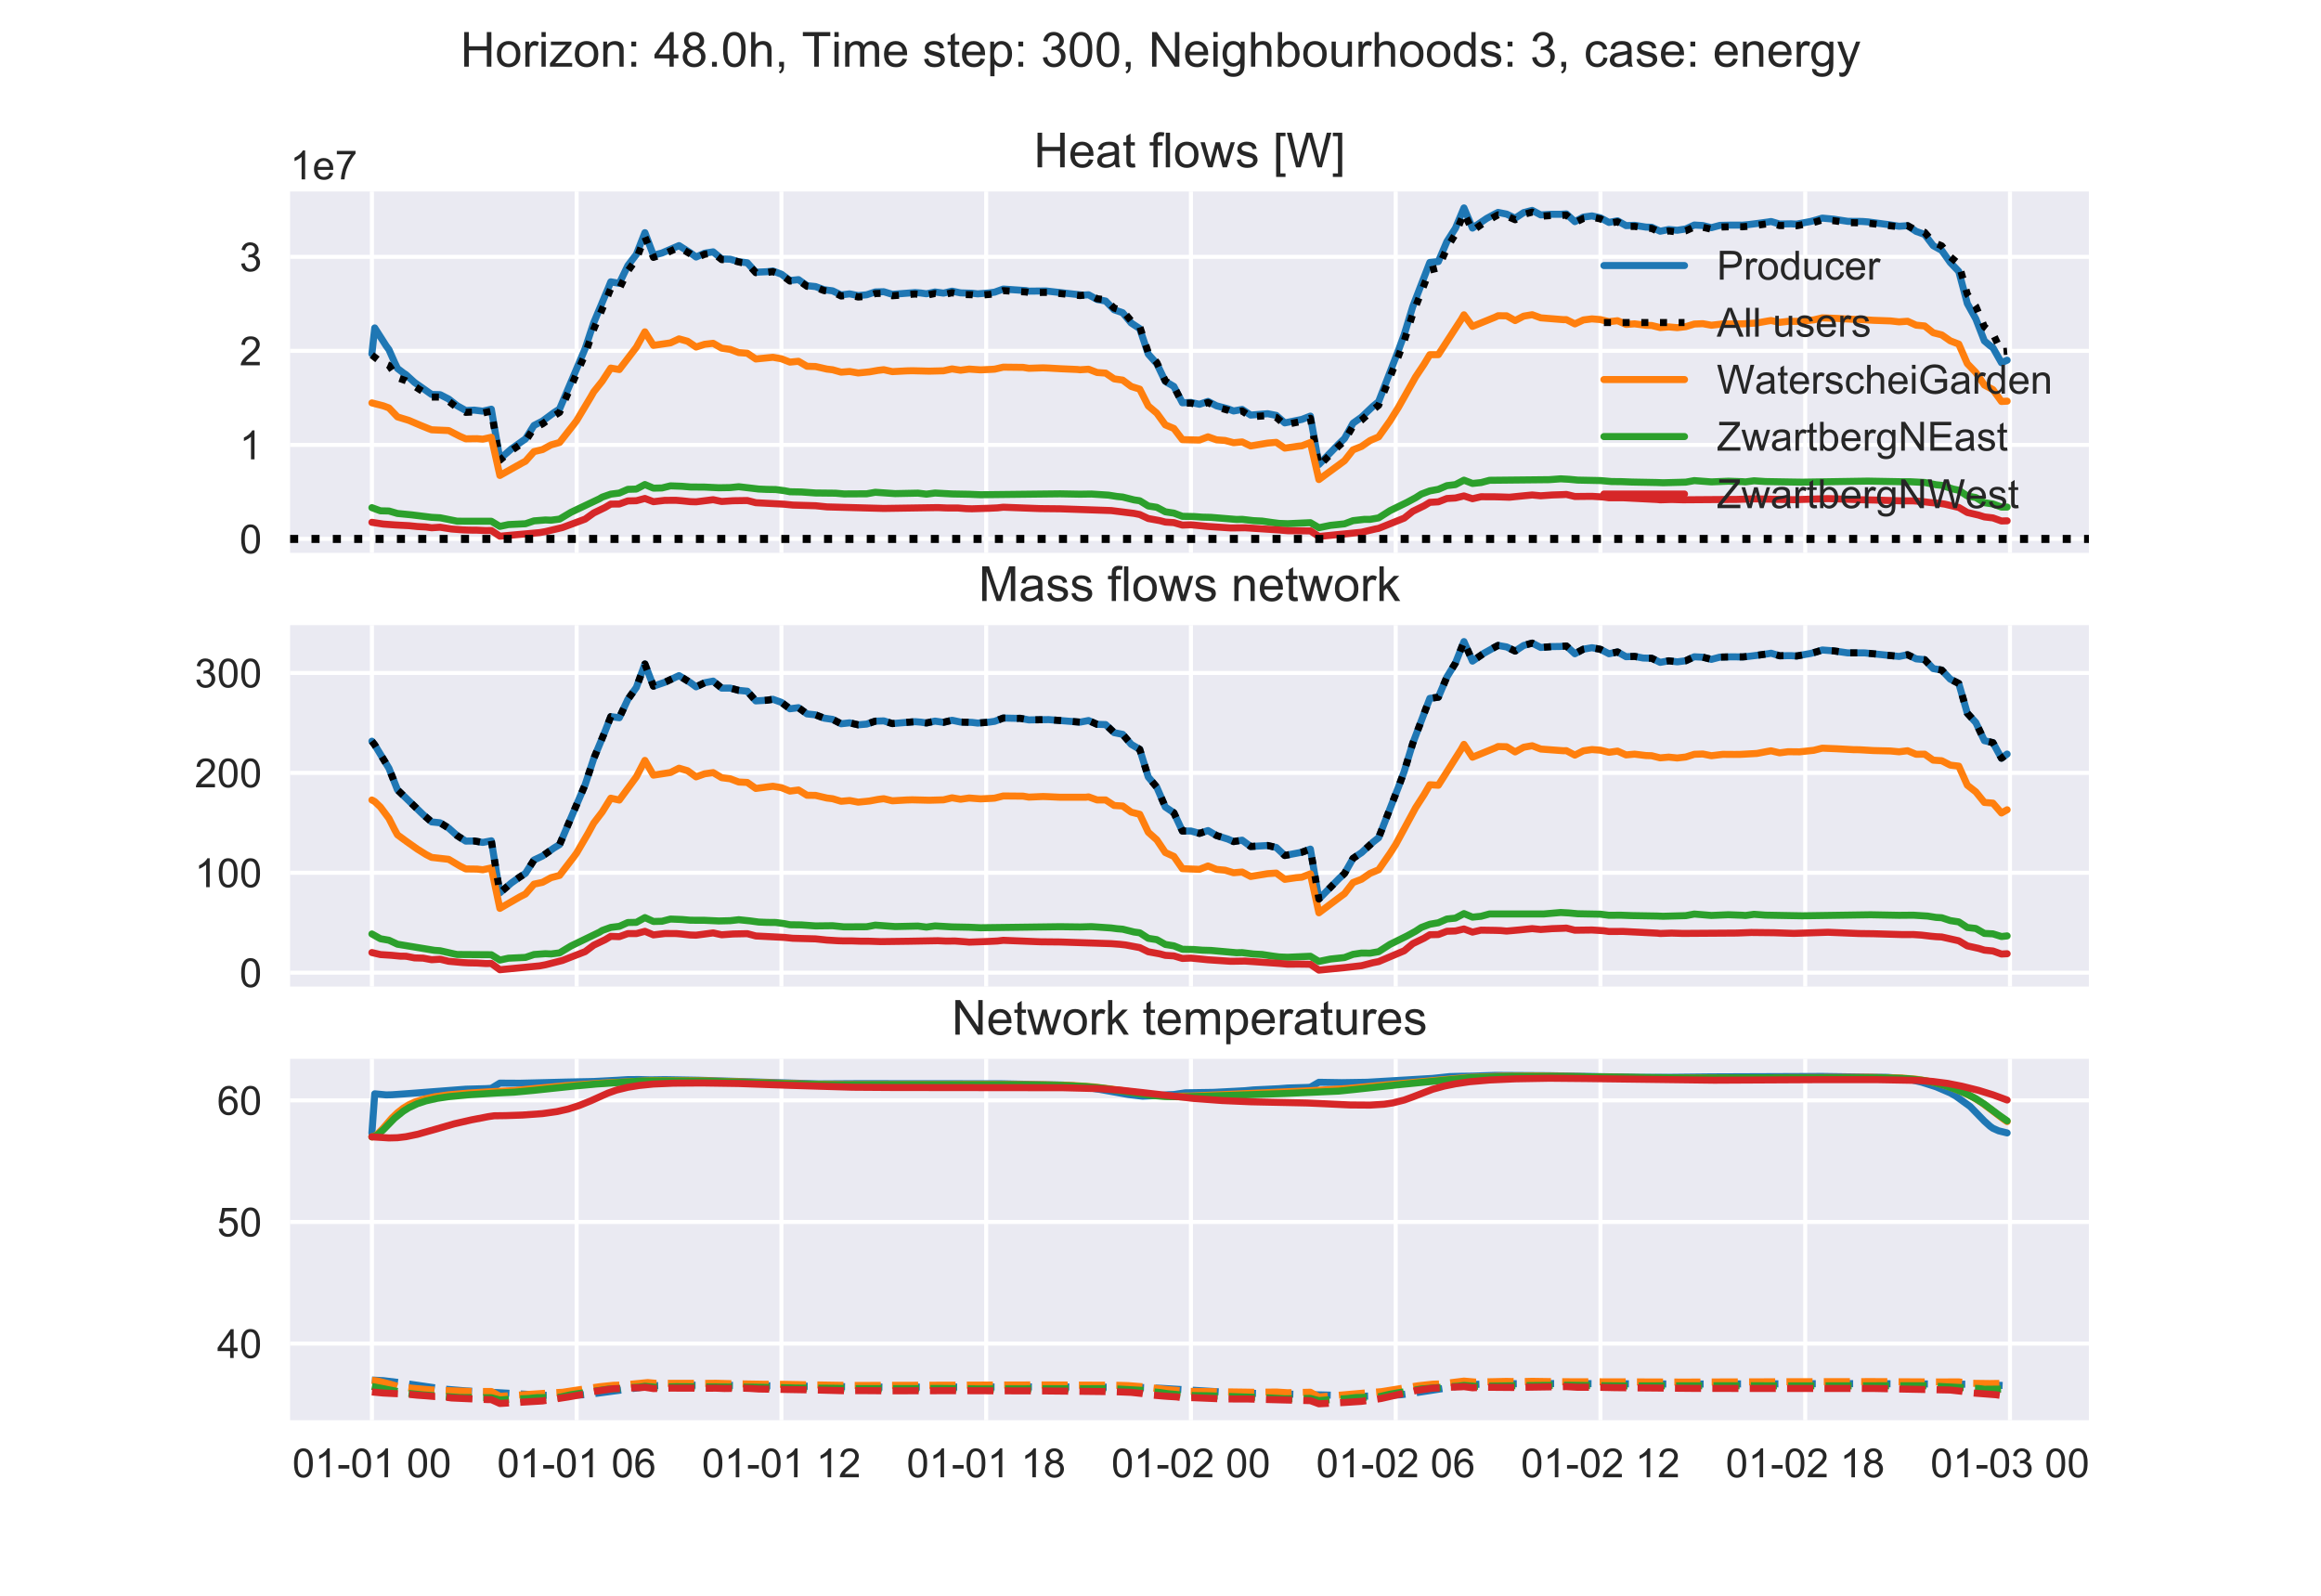<?xml version="1.0" encoding="utf-8" standalone="no"?>
<!DOCTYPE svg PUBLIC "-//W3C//DTD SVG 1.1//EN"
  "http://www.w3.org/Graphics/SVG/1.1/DTD/svg11.dtd">
<!-- Created with matplotlib (https://matplotlib.org/) -->
<svg height="396pt" version="1.1" viewBox="0 0 576 396" width="576pt" xmlns="http://www.w3.org/2000/svg" xmlns:xlink="http://www.w3.org/1999/xlink">
 <defs>
  <style type="text/css">
*{stroke-linecap:butt;stroke-linejoin:round;}
  </style>
 </defs>
 <g id="figure_1">
  <g id="patch_1">
   <path d="M 0 396 
L 576 396 
L 576 0 
L 0 0 
z
" style="fill:#ffffff;"/>
  </g>
  <g id="axes_1">
   <g id="patch_2">
    <path d="M 72 137.202 
L 518.4 137.202 
L 518.4 47.52 
L 72 47.52 
z
" style="fill:#eaeaf2;"/>
   </g>
   <g id="matplotlib.axis_1">
    <g id="xtick_1">
     <g id="line2d_1">
      <path clip-path="url(#p9fe0284b8d)" d="M 92.291 137.202 
L 92.291 47.52 
" style="fill:none;stroke:#ffffff;stroke-linecap:round;"/>
     </g>
     <g id="line2d_2"/>
    </g>
    <g id="xtick_2">
     <g id="line2d_3">
      <path clip-path="url(#p9fe0284b8d)" d="M 143.106 137.202 
L 143.106 47.52 
" style="fill:none;stroke:#ffffff;stroke-linecap:round;"/>
     </g>
     <g id="line2d_4"/>
    </g>
    <g id="xtick_3">
     <g id="line2d_5">
      <path clip-path="url(#p9fe0284b8d)" d="M 193.922 137.202 
L 193.922 47.52 
" style="fill:none;stroke:#ffffff;stroke-linecap:round;"/>
     </g>
     <g id="line2d_6"/>
    </g>
    <g id="xtick_4">
     <g id="line2d_7">
      <path clip-path="url(#p9fe0284b8d)" d="M 244.737 137.202 
L 244.737 47.52 
" style="fill:none;stroke:#ffffff;stroke-linecap:round;"/>
     </g>
     <g id="line2d_8"/>
    </g>
    <g id="xtick_5">
     <g id="line2d_9">
      <path clip-path="url(#p9fe0284b8d)" d="M 295.553 137.202 
L 295.553 47.52 
" style="fill:none;stroke:#ffffff;stroke-linecap:round;"/>
     </g>
     <g id="line2d_10"/>
    </g>
    <g id="xtick_6">
     <g id="line2d_11">
      <path clip-path="url(#p9fe0284b8d)" d="M 346.368 137.202 
L 346.368 47.52 
" style="fill:none;stroke:#ffffff;stroke-linecap:round;"/>
     </g>
     <g id="line2d_12"/>
    </g>
    <g id="xtick_7">
     <g id="line2d_13">
      <path clip-path="url(#p9fe0284b8d)" d="M 397.184 137.202 
L 397.184 47.52 
" style="fill:none;stroke:#ffffff;stroke-linecap:round;"/>
     </g>
     <g id="line2d_14"/>
    </g>
    <g id="xtick_8">
     <g id="line2d_15">
      <path clip-path="url(#p9fe0284b8d)" d="M 447.999 137.202 
L 447.999 47.52 
" style="fill:none;stroke:#ffffff;stroke-linecap:round;"/>
     </g>
     <g id="line2d_16"/>
    </g>
    <g id="xtick_9">
     <g id="line2d_17">
      <path clip-path="url(#p9fe0284b8d)" d="M 498.815 137.202 
L 498.815 47.52 
" style="fill:none;stroke:#ffffff;stroke-linecap:round;"/>
     </g>
     <g id="line2d_18"/>
    </g>
   </g>
   <g id="matplotlib.axis_2">
    <g id="ytick_1">
     <g id="line2d_19">
      <path clip-path="url(#p9fe0284b8d)" d="M 72 133.736 
L 518.4 133.736 
" style="fill:none;stroke:#ffffff;stroke-linecap:round;"/>
     </g>
     <g id="line2d_20"/>
     <g id="text_1">
      <!-- 0 -->
      <defs>
       <path d="M 4.156 35.297 
Q 4.156 48 6.766 55.734 
Q 9.375 63.484 14.516 67.672 
Q 19.672 71.875 27.484 71.875 
Q 33.25 71.875 37.594 69.547 
Q 41.938 67.234 44.766 62.859 
Q 47.609 58.5 49.219 52.219 
Q 50.828 45.953 50.828 35.297 
Q 50.828 22.703 48.234 14.969 
Q 45.656 7.234 40.5 3 
Q 35.359 -1.219 27.484 -1.219 
Q 17.141 -1.219 11.234 6.203 
Q 4.156 15.141 4.156 35.297 
z
M 13.188 35.297 
Q 13.188 17.672 17.312 11.828 
Q 21.438 6 27.484 6 
Q 33.547 6 37.672 11.859 
Q 41.797 17.719 41.797 35.297 
Q 41.797 52.984 37.672 58.781 
Q 33.547 64.594 27.391 64.594 
Q 21.344 64.594 17.719 59.469 
Q 13.188 52.938 13.188 35.297 
z
" id="ArialMT-48"/>
      </defs>
      <g style="fill:#262626;" transform="translate(59.439 137.315)scale(0.1 -0.1)">
       <use xlink:href="#ArialMT-48"/>
      </g>
     </g>
    </g>
    <g id="ytick_2">
     <g id="line2d_21">
      <path clip-path="url(#p9fe0284b8d)" d="M 72 110.404 
L 518.4 110.404 
" style="fill:none;stroke:#ffffff;stroke-linecap:round;"/>
     </g>
     <g id="line2d_22"/>
     <g id="text_2">
      <!-- 1 -->
      <defs>
       <path d="M 37.25 0 
L 28.469 0 
L 28.469 56 
Q 25.297 52.984 20.141 49.953 
Q 14.984 46.922 10.891 45.406 
L 10.891 53.906 
Q 18.266 57.375 23.781 62.297 
Q 29.297 67.234 31.594 71.875 
L 37.25 71.875 
z
" id="ArialMT-49"/>
      </defs>
      <g style="fill:#262626;" transform="translate(59.439 113.983)scale(0.1 -0.1)">
       <use xlink:href="#ArialMT-49"/>
      </g>
     </g>
    </g>
    <g id="ytick_3">
     <g id="line2d_23">
      <path clip-path="url(#p9fe0284b8d)" d="M 72 87.072 
L 518.4 87.072 
" style="fill:none;stroke:#ffffff;stroke-linecap:round;"/>
     </g>
     <g id="line2d_24"/>
     <g id="text_3">
      <!-- 2 -->
      <defs>
       <path d="M 50.344 8.453 
L 50.344 0 
L 3.031 0 
Q 2.938 3.172 4.047 6.109 
Q 5.859 10.938 9.828 15.625 
Q 13.812 20.312 21.344 26.469 
Q 33.016 36.031 37.109 41.625 
Q 41.219 47.219 41.219 52.203 
Q 41.219 57.422 37.469 61 
Q 33.734 64.594 27.734 64.594 
Q 21.391 64.594 17.578 60.781 
Q 13.766 56.984 13.719 50.25 
L 4.688 51.172 
Q 5.609 61.281 11.656 66.578 
Q 17.719 71.875 27.938 71.875 
Q 38.234 71.875 44.234 66.156 
Q 50.25 60.453 50.25 52 
Q 50.25 47.703 48.484 43.547 
Q 46.734 39.406 42.656 34.812 
Q 38.578 30.219 29.109 22.219 
Q 21.188 15.578 18.938 13.203 
Q 16.703 10.844 15.234 8.453 
z
" id="ArialMT-50"/>
      </defs>
      <g style="fill:#262626;" transform="translate(59.439 90.651)scale(0.1 -0.1)">
       <use xlink:href="#ArialMT-50"/>
      </g>
     </g>
    </g>
    <g id="ytick_4">
     <g id="line2d_25">
      <path clip-path="url(#p9fe0284b8d)" d="M 72 63.74 
L 518.4 63.74 
" style="fill:none;stroke:#ffffff;stroke-linecap:round;"/>
     </g>
     <g id="line2d_26"/>
     <g id="text_4">
      <!-- 3 -->
      <defs>
       <path d="M 4.203 18.891 
L 12.984 20.062 
Q 14.5 12.594 18.141 9.297 
Q 21.781 6 27 6 
Q 33.203 6 37.469 10.297 
Q 41.75 14.594 41.75 20.953 
Q 41.75 27 37.797 30.922 
Q 33.844 34.859 27.734 34.859 
Q 25.25 34.859 21.531 33.891 
L 22.516 41.609 
Q 23.391 41.5 23.922 41.5 
Q 29.547 41.5 34.031 44.422 
Q 38.531 47.359 38.531 53.469 
Q 38.531 58.297 35.25 61.469 
Q 31.984 64.656 26.812 64.656 
Q 21.688 64.656 18.266 61.422 
Q 14.844 58.203 13.875 51.766 
L 5.078 53.328 
Q 6.688 62.156 12.391 67.016 
Q 18.109 71.875 26.609 71.875 
Q 32.469 71.875 37.391 69.359 
Q 42.328 66.844 44.938 62.5 
Q 47.562 58.156 47.562 53.266 
Q 47.562 48.641 45.062 44.828 
Q 42.578 41.016 37.703 38.766 
Q 44.047 37.312 47.562 32.688 
Q 51.078 28.078 51.078 21.141 
Q 51.078 11.766 44.234 5.25 
Q 37.406 -1.266 26.953 -1.266 
Q 17.531 -1.266 11.297 4.344 
Q 5.078 9.969 4.203 18.891 
z
" id="ArialMT-51"/>
      </defs>
      <g style="fill:#262626;" transform="translate(59.439 67.319)scale(0.1 -0.1)">
       <use xlink:href="#ArialMT-51"/>
      </g>
     </g>
    </g>
    <g id="text_5">
     <!-- 1e7 -->
     <defs>
      <path d="M 42.094 16.703 
L 51.172 15.578 
Q 49.031 7.625 43.219 3.219 
Q 37.406 -1.172 28.375 -1.172 
Q 17 -1.172 10.328 5.828 
Q 3.656 12.844 3.656 25.484 
Q 3.656 38.578 10.391 45.797 
Q 17.141 53.031 27.875 53.031 
Q 38.281 53.031 44.875 45.953 
Q 51.469 38.875 51.469 26.031 
Q 51.469 25.25 51.422 23.688 
L 12.75 23.688 
Q 13.234 15.141 17.578 10.594 
Q 21.922 6.062 28.422 6.062 
Q 33.25 6.062 36.672 8.594 
Q 40.094 11.141 42.094 16.703 
z
M 13.234 30.906 
L 42.188 30.906 
Q 41.609 37.453 38.875 40.719 
Q 34.672 45.797 27.984 45.797 
Q 21.922 45.797 17.797 41.75 
Q 13.672 37.703 13.234 30.906 
z
" id="ArialMT-101"/>
      <path d="M 4.734 62.203 
L 4.734 70.656 
L 51.078 70.656 
L 51.078 63.812 
Q 44.234 56.547 37.516 44.484 
Q 30.812 32.422 27.156 19.672 
Q 24.516 10.688 23.781 0 
L 14.75 0 
Q 14.891 8.453 18.062 20.406 
Q 21.234 32.375 27.172 43.484 
Q 33.109 54.594 39.797 62.203 
z
" id="ArialMT-55"/>
     </defs>
     <g style="fill:#262626;" transform="translate(72 44.52)scale(0.1 -0.1)">
      <use xlink:href="#ArialMT-49"/>
      <use x="55.615" xlink:href="#ArialMT-101"/>
      <use x="111.23" xlink:href="#ArialMT-55"/>
     </g>
    </g>
   </g>
   <g id="line2d_27">
    <path clip-path="url(#p9fe0284b8d)" d="M 92.291 87.825 
L 92.997 81.376 
L 95.82 85.806 
L 96.526 86.767 
L 97.937 89.969 
L 98.643 91.427 
L 100.054 92.516 
L 100.76 92.987 
L 102.877 94.91 
L 107.112 97.888 
L 109.229 97.94 
L 111.347 99.026 
L 113.464 100.683 
L 115.581 101.868 
L 117.699 101.772 
L 119.816 102.031 
L 121.933 101.544 
L 124.051 113.895 
L 126.874 111.434 
L 129.697 109.405 
L 130.403 108.931 
L 132.52 105.574 
L 134.637 104.49 
L 137.46 102.403 
L 138.872 101.495 
L 145.224 86.486 
L 147.341 80.092 
L 150.87 71.69 
L 151.576 69.94 
L 153.693 70.312 
L 155.81 65.912 
L 157.928 63.129 
L 160.045 57.736 
L 162.162 63.349 
L 164.28 62.78 
L 168.514 60.948 
L 171.337 62.753 
L 172.749 63.782 
L 174.866 62.835 
L 176.983 62.498 
L 179.101 64.255 
L 181.218 64.324 
L 183.335 64.945 
L 185.453 65.209 
L 187.57 67.555 
L 190.393 67.425 
L 191.805 67.245 
L 193.922 68.04 
L 196.039 69.609 
L 198.157 69.393 
L 200.274 70.891 
L 202.391 71.114 
L 204.508 71.892 
L 206.626 72.171 
L 208.743 73.19 
L 210.86 72.925 
L 212.978 73.359 
L 215.095 73.148 
L 217.212 72.449 
L 219.33 72.394 
L 221.447 73.042 
L 227.093 72.599 
L 228.505 72.71 
L 229.916 72.904 
L 232.034 72.457 
L 234.151 72.743 
L 236.268 72.249 
L 238.385 72.682 
L 241.209 72.765 
L 242.62 72.926 
L 245.443 72.697 
L 246.855 72.495 
L 248.972 71.732 
L 254.618 72.114 
L 255.324 72.249 
L 259.559 72.202 
L 268.734 73.242 
L 270.145 73.151 
L 272.262 74.314 
L 274.38 74.702 
L 276.497 76.875 
L 278.614 77.604 
L 280.732 80.156 
L 282.849 81.556 
L 284.966 87.871 
L 287.084 90.236 
L 289.201 94.649 
L 291.318 95.902 
L 293.436 99.956 
L 295.553 99.865 
L 297.67 100.323 
L 299.788 99.613 
L 301.905 100.701 
L 304.728 101.45 
L 306.139 101.986 
L 308.257 101.603 
L 310.374 103.005 
L 314.609 102.663 
L 316.726 103.086 
L 318.843 104.946 
L 323.078 104.08 
L 325.195 103.258 
L 327.313 115.272 
L 332.253 110.175 
L 333.665 108.824 
L 335.782 105.019 
L 337.899 103.518 
L 340.722 100.827 
L 342.134 99.669 
L 347.074 86.876 
L 348.486 83.019 
L 350.603 76.086 
L 354.838 65.123 
L 356.955 64.914 
L 359.072 59.954 
L 361.19 56.644 
L 363.307 51.596 
L 365.424 56.605 
L 368.953 54.203 
L 371.07 53.064 
L 371.776 52.709 
L 373.893 53.131 
L 376.011 54.153 
L 378.128 52.749 
L 380.245 52.209 
L 382.363 53.333 
L 385.186 53.168 
L 387.303 53.183 
L 388.715 53.082 
L 390.832 55.001 
L 392.949 53.874 
L 395.067 53.579 
L 397.184 54.06 
L 399.301 55.198 
L 401.418 54.795 
L 403.536 55.987 
L 405.653 55.915 
L 408.476 56.355 
L 409.888 56.396 
L 412.005 57.38 
L 414.122 56.949 
L 416.24 57.144 
L 418.357 56.817 
L 420.474 55.841 
L 422.592 55.969 
L 424.709 56.496 
L 426.826 55.929 
L 429.649 55.862 
L 432.472 55.873 
L 433.884 55.737 
L 436.707 55.377 
L 438.824 55.082 
L 439.53 54.966 
L 441.647 55.598 
L 444.471 55.543 
L 445.882 55.617 
L 449.411 54.942 
L 450.822 54.563 
L 452.234 54.126 
L 455.057 54.392 
L 458.586 54.927 
L 462.115 54.952 
L 463.526 55.06 
L 468.467 55.715 
L 471.29 56.151 
L 473.407 56.006 
L 475.524 57.419 
L 477.642 58.177 
L 479.759 60.964 
L 481.876 62.131 
L 483.994 65.136 
L 486.111 67.358 
L 488.228 75.318 
L 490.346 79.147 
L 492.463 84.598 
L 493.874 85.791 
L 494.58 86.27 
L 496.698 90.013 
L 498.109 89.389 
L 498.109 89.389 
" style="fill:none;stroke:#1f77b4;stroke-linecap:round;stroke-width:1.75;"/>
   </g>
   <g id="line2d_28">
    <path clip-path="url(#p9fe0284b8d)" d="M 92.291 88.107 
L 94.408 89.756 
L 96.526 90.666 
L 98.643 93.739 
L 100.76 94.482 
L 104.289 96.757 
L 107.112 98.529 
L 109.229 98.544 
L 111.347 99.572 
L 113.464 101.19 
L 115.581 102.33 
L 117.699 102.226 
L 119.816 102.478 
L 121.933 102.039 
L 124.051 114.208 
L 126.874 111.844 
L 129.697 109.91 
L 130.403 109.457 
L 132.52 106.208 
L 134.637 105.179 
L 137.46 103.202 
L 138.872 102.335 
L 145.224 87.882 
L 147.341 81.689 
L 150.87 73.33 
L 151.576 71.582 
L 153.693 71.663 
L 155.81 67.256 
L 157.928 64.321 
L 160.045 58.805 
L 162.162 63.868 
L 164.985 62.933 
L 168.514 61.374 
L 171.337 63.025 
L 172.749 64.004 
L 174.866 63.098 
L 176.983 62.756 
L 179.101 64.429 
L 181.218 64.483 
L 184.041 65.168 
L 185.453 65.352 
L 187.57 67.669 
L 190.393 67.596 
L 191.805 67.426 
L 193.922 68.204 
L 196.039 69.749 
L 198.157 69.56 
L 200.274 71.045 
L 202.391 71.313 
L 204.508 72.111 
L 206.626 72.421 
L 208.743 73.459 
L 210.86 73.247 
L 212.978 73.706 
L 215.095 73.526 
L 217.212 72.846 
L 219.33 72.777 
L 221.447 73.398 
L 227.093 72.961 
L 228.505 73.07 
L 229.916 73.265 
L 232.034 72.837 
L 234.151 73.124 
L 236.268 72.649 
L 238.385 73.062 
L 241.209 73.142 
L 242.62 73.297 
L 245.443 73.077 
L 246.855 72.878 
L 248.972 72.129 
L 254.618 72.459 
L 255.324 72.584 
L 260.264 72.562 
L 268.028 73.352 
L 270.145 73.101 
L 272.262 74.126 
L 274.38 74.389 
L 276.497 76.458 
L 278.614 77.11 
L 280.732 79.638 
L 282.849 81.044 
L 284.966 87.498 
L 287.084 89.954 
L 289.201 94.523 
L 291.318 95.879 
L 293.436 100.067 
L 295.553 100.038 
L 297.67 100.559 
L 299.788 99.886 
L 301.905 101.004 
L 304.728 101.791 
L 306.139 102.345 
L 308.257 101.994 
L 310.374 103.428 
L 314.609 103.139 
L 316.726 103.57 
L 318.843 105.403 
L 323.078 104.557 
L 325.195 103.793 
L 327.313 115.61 
L 332.253 110.69 
L 333.665 109.387 
L 335.782 105.706 
L 337.899 104.262 
L 340.722 101.689 
L 342.134 100.577 
L 347.074 88.318 
L 348.486 84.602 
L 350.603 77.914 
L 354.838 67.025 
L 356.955 66.498 
L 359.072 61.555 
L 361.19 58.082 
L 363.307 52.869 
L 365.424 57.252 
L 368.247 55.295 
L 371.07 53.694 
L 371.776 53.321 
L 373.893 53.614 
L 376.011 54.533 
L 378.128 53.202 
L 380.245 52.638 
L 382.363 53.656 
L 385.186 53.474 
L 387.303 53.474 
L 388.715 53.384 
L 390.832 55.243 
L 392.949 54.212 
L 395.067 53.901 
L 397.184 54.327 
L 399.301 55.412 
L 401.418 55.042 
L 403.536 56.201 
L 405.653 56.178 
L 408.476 56.626 
L 409.888 56.685 
L 412.005 57.671 
L 414.122 57.318 
L 416.24 57.552 
L 418.357 57.269 
L 420.474 56.319 
L 422.592 56.395 
L 424.709 56.881 
L 426.826 56.344 
L 429.649 56.262 
L 432.472 56.273 
L 433.884 56.148 
L 436.707 55.803 
L 438.824 55.505 
L 439.53 55.388 
L 441.647 55.977 
L 444.471 55.937 
L 445.882 56.014 
L 449.411 55.376 
L 450.822 55.003 
L 452.234 54.567 
L 455.057 54.772 
L 458.586 55.26 
L 462.821 55.294 
L 471.29 56.287 
L 473.407 56.003 
L 475.524 57.158 
L 477.642 57.654 
L 479.759 60.121 
L 481.876 61.011 
L 483.994 63.726 
L 486.111 65.508 
L 488.228 73.013 
L 490.346 76.036 
L 492.463 81.108 
L 494.58 82.794 
L 496.698 87.272 
L 498.109 87.151 
L 498.109 87.151 
" style="fill:none;stroke:#000000;stroke-dasharray:1.75,2.888;stroke-dashoffset:0;stroke-width:1.75;"/>
   </g>
   <g id="line2d_29">
    <path clip-path="url(#p9fe0284b8d)" d="M 92.291 99.983 
L 95.114 100.706 
L 96.526 101.233 
L 98.643 103.453 
L 101.466 104.319 
L 104.289 105.526 
L 106.406 106.387 
L 107.112 106.653 
L 111.347 106.841 
L 114.17 108.288 
L 115.581 108.899 
L 118.404 108.862 
L 119.816 108.986 
L 121.933 108.514 
L 124.051 117.989 
L 129.697 114.827 
L 130.403 114.466 
L 132.52 112.07 
L 134.637 111.568 
L 136.754 110.402 
L 138.872 109.807 
L 142.401 105.314 
L 143.106 104.37 
L 146.635 98.48 
L 147.341 97.243 
L 149.458 94.587 
L 151.576 91.345 
L 153.693 91.707 
L 157.928 86.169 
L 160.045 82.346 
L 162.162 85.707 
L 166.397 85.086 
L 168.514 84.095 
L 170.631 84.682 
L 172.749 86.117 
L 174.866 85.441 
L 176.983 85.195 
L 179.101 86.406 
L 181.218 86.704 
L 183.335 87.5 
L 185.453 87.654 
L 187.57 89.085 
L 191.805 88.664 
L 193.922 89.036 
L 196.039 89.863 
L 198.157 89.653 
L 200.274 90.895 
L 202.391 90.953 
L 205.214 91.593 
L 206.626 91.761 
L 208.743 92.354 
L 210.86 92.183 
L 212.978 92.552 
L 215.801 92.279 
L 217.918 91.907 
L 219.33 91.742 
L 221.447 92.221 
L 224.976 92.034 
L 226.387 91.998 
L 230.622 92.102 
L 234.151 92.014 
L 236.268 91.546 
L 238.385 91.879 
L 240.503 91.59 
L 243.326 91.785 
L 246.149 91.658 
L 246.855 91.607 
L 248.972 91.112 
L 253.912 91.169 
L 255.324 91.397 
L 258.853 91.278 
L 260.264 91.339 
L 263.087 91.499 
L 267.322 91.687 
L 268.028 91.762 
L 270.145 91.622 
L 272.262 92.438 
L 274.38 92.587 
L 276.497 94.02 
L 278.614 94.327 
L 280.732 95.903 
L 282.849 96.572 
L 284.966 100.732 
L 287.084 102.531 
L 289.201 105.436 
L 291.318 106.327 
L 293.436 109.103 
L 297.67 109.203 
L 299.788 108.397 
L 301.905 109.148 
L 304.022 109.301 
L 306.139 109.864 
L 308.257 109.665 
L 310.374 110.665 
L 314.609 109.95 
L 316.726 109.775 
L 318.843 111.203 
L 322.372 110.701 
L 323.078 110.633 
L 325.195 109.818 
L 327.313 119.004 
L 330.841 116.412 
L 333.665 114.337 
L 335.782 111.632 
L 337.899 110.783 
L 340.016 109.321 
L 342.134 108.414 
L 344.957 104.446 
L 347.074 101.037 
L 351.309 93.526 
L 353.426 90.354 
L 354.838 88.017 
L 356.955 88.007 
L 362.601 79.318 
L 363.307 78.12 
L 365.424 80.997 
L 371.07 78.698 
L 371.776 78.352 
L 373.893 78.367 
L 376.011 79.551 
L 378.128 78.449 
L 380.245 78.098 
L 382.363 78.872 
L 388.009 79.329 
L 388.715 79.315 
L 390.832 80.379 
L 392.949 79.398 
L 395.067 79.134 
L 397.184 79.308 
L 399.301 79.833 
L 401.418 79.587 
L 403.536 80.508 
L 405.653 80.364 
L 408.476 80.721 
L 409.888 80.772 
L 412.005 81.288 
L 414.122 81.12 
L 416.24 81.309 
L 418.357 81.064 
L 420.474 80.412 
L 422.592 80.322 
L 424.709 80.71 
L 427.532 80.384 
L 430.355 80.396 
L 432.472 80.359 
L 436.001 80.155 
L 438.824 79.645 
L 439.53 79.54 
L 441.647 80.001 
L 443.765 79.737 
L 446.588 79.756 
L 450.117 79.382 
L 452.234 78.877 
L 455.763 79.013 
L 459.997 79.244 
L 461.409 79.268 
L 464.938 79.487 
L 469.172 79.637 
L 471.29 79.873 
L 473.407 79.72 
L 475.524 80.687 
L 477.642 80.89 
L 479.759 82.571 
L 481.876 83.104 
L 483.994 84.578 
L 486.111 85.396 
L 488.228 90.236 
L 490.346 92.429 
L 492.463 95.557 
L 494.58 96.682 
L 496.698 99.631 
L 498.109 99.551 
L 498.109 99.551 
" style="fill:none;stroke:#ff7f0e;stroke-linecap:round;stroke-width:1.75;"/>
   </g>
   <g id="line2d_30">
    <path clip-path="url(#p9fe0284b8d)" d="M 92.291 125.981 
L 94.408 126.76 
L 96.526 126.807 
L 98.643 127.421 
L 102.172 127.767 
L 107.112 128.377 
L 109.229 128.489 
L 113.464 129.336 
L 121.933 129.353 
L 124.051 130.63 
L 126.168 130.176 
L 130.403 129.971 
L 132.52 129.258 
L 135.343 129.037 
L 136.754 129.089 
L 138.872 128.816 
L 141.695 127.132 
L 148.753 123.783 
L 149.458 123.362 
L 151.576 122.621 
L 153.693 122.353 
L 155.81 121.432 
L 157.928 121.366 
L 160.045 120.238 
L 162.162 121.136 
L 164.28 121.088 
L 166.397 120.567 
L 169.22 120.671 
L 171.337 120.847 
L 174.866 120.874 
L 178.395 121.043 
L 181.218 120.995 
L 183.335 120.783 
L 186.864 121.192 
L 188.276 121.361 
L 190.393 121.453 
L 192.51 121.485 
L 194.628 121.76 
L 196.039 122.034 
L 198.862 122.085 
L 202.391 122.335 
L 207.332 122.387 
L 209.449 122.569 
L 215.095 122.538 
L 217.212 122.161 
L 222.153 122.494 
L 227.799 122.375 
L 229.916 122.623 
L 232.034 122.346 
L 236.268 122.576 
L 240.503 122.653 
L 243.326 122.773 
L 263.087 122.546 
L 268.028 122.637 
L 270.851 122.594 
L 275.086 122.866 
L 277.203 123.202 
L 278.614 123.344 
L 281.437 124.052 
L 282.849 124.261 
L 284.966 125.563 
L 287.084 125.89 
L 289.201 127.008 
L 291.318 127.331 
L 293.436 128.129 
L 296.259 128.181 
L 298.376 128.334 
L 300.493 128.383 
L 306.845 128.906 
L 308.257 128.876 
L 311.08 129.203 
L 313.197 129.306 
L 316.02 129.708 
L 317.432 129.885 
L 319.549 129.96 
L 325.195 129.704 
L 327.313 130.953 
L 330.136 130.373 
L 333.665 129.994 
L 335.782 129.203 
L 338.605 128.88 
L 340.016 128.885 
L 342.134 128.516 
L 344.957 126.724 
L 349.191 124.66 
L 351.309 123.52 
L 352.72 122.617 
L 354.838 121.818 
L 356.955 121.434 
L 359.072 120.516 
L 361.19 120.26 
L 363.307 119.157 
L 365.424 119.967 
L 367.542 119.755 
L 369.659 119.188 
L 384.48 119.031 
L 387.303 118.824 
L 389.42 118.94 
L 391.538 119.138 
L 397.184 119.255 
L 400.007 119.504 
L 402.124 119.514 
L 404.947 119.62 
L 411.299 119.742 
L 412.711 119.8 
L 418.357 119.648 
L 420.474 119.264 
L 424.709 119.586 
L 428.944 119.412 
L 432.472 119.536 
L 433.178 119.589 
L 435.295 119.309 
L 438.119 119.503 
L 444.471 119.611 
L 447.294 119.654 
L 463.526 119.391 
L 471.996 119.55 
L 474.113 119.549 
L 477.642 119.729 
L 480.465 120.291 
L 481.876 120.44 
L 484.699 121.363 
L 486.111 121.656 
L 488.228 123.074 
L 490.346 123.466 
L 492.463 124.752 
L 494.58 125.063 
L 496.698 125.83 
L 498.109 125.828 
L 498.109 125.828 
" style="fill:none;stroke:#2ca02c;stroke-linecap:round;stroke-width:1.75;"/>
   </g>
   <g id="line2d_31">
    <path clip-path="url(#p9fe0284b8d)" d="M 92.291 129.616 
L 95.114 130.051 
L 97.937 130.258 
L 99.349 130.339 
L 101.466 130.445 
L 103.583 130.66 
L 105.701 130.772 
L 107.112 130.971 
L 109.229 130.834 
L 112.052 131.278 
L 114.876 131.49 
L 116.287 131.544 
L 118.404 131.565 
L 120.522 131.667 
L 121.933 131.646 
L 124.051 133.061 
L 133.931 132.167 
L 135.343 131.921 
L 139.578 130.917 
L 145.224 128.817 
L 147.341 127.294 
L 150.164 125.928 
L 151.576 125.089 
L 153.693 125.075 
L 155.81 124.307 
L 157.928 124.259 
L 160.045 123.694 
L 162.162 124.499 
L 164.985 124.166 
L 167.808 124.157 
L 169.22 124.273 
L 171.337 124.491 
L 172.749 124.532 
L 176.983 124.006 
L 179.101 124.445 
L 181.924 124.26 
L 185.453 124.207 
L 187.57 124.751 
L 194.628 125.12 
L 196.745 125.334 
L 202.391 125.498 
L 205.214 125.788 
L 219.33 126.172 
L 232.739 125.96 
L 234.857 126.052 
L 237.68 126.057 
L 239.797 126.225 
L 241.209 126.259 
L 245.443 126.129 
L 247.56 126.028 
L 248.972 125.868 
L 258.147 126.212 
L 263.087 126.263 
L 275.791 126.701 
L 281.437 127.402 
L 282.849 127.684 
L 284.966 128.676 
L 287.789 129.188 
L 289.201 129.553 
L 291.318 129.694 
L 293.436 130.308 
L 295.553 130.227 
L 299.788 130.644 
L 305.434 131.014 
L 306.845 130.997 
L 308.963 130.966 
L 317.432 131.518 
L 319.549 131.704 
L 325.195 131.743 
L 327.313 133.126 
L 331.547 132.707 
L 337.899 132.075 
L 341.428 131.251 
L 342.134 131.12 
L 348.486 128.57 
L 350.603 126.889 
L 353.426 125.513 
L 354.838 124.663 
L 356.955 124.53 
L 359.072 123.708 
L 361.19 123.58 
L 363.307 123.065 
L 365.424 123.761 
L 367.542 123.268 
L 371.07 123.286 
L 372.482 123.32 
L 374.599 123.391 
L 378.128 123.032 
L 380.245 122.83 
L 382.363 123.032 
L 385.186 122.832 
L 388.009 122.738 
L 388.715 122.696 
L 390.832 123.207 
L 395.067 123.164 
L 397.89 123.334 
L 399.301 123.528 
L 402.83 123.524 
L 411.299 123.956 
L 412.005 124.038 
L 414.828 123.948 
L 417.651 124.031 
L 431.061 123.933 
L 435.295 123.793 
L 445.176 124.004 
L 453.646 123.734 
L 462.115 124.022 
L 464.938 124.08 
L 471.996 124.293 
L 474.819 124.295 
L 476.936 124.445 
L 479.053 124.707 
L 481.171 124.895 
L 482.582 125.094 
L 486.111 125.929 
L 488.228 127.176 
L 491.051 127.834 
L 492.463 128.273 
L 494.58 128.523 
L 496.698 129.284 
L 498.109 129.245 
L 498.109 129.245 
" style="fill:none;stroke:#d62728;stroke-linecap:round;stroke-width:1.75;"/>
   </g>
   <g id="line2d_32">
    <path clip-path="url(#p9fe0284b8d)" d="M 72 133.736 
L 518.4 133.736 
" style="fill:none;stroke:#000000;stroke-dasharray:2,3.3;stroke-dashoffset:0;stroke-width:2;"/>
   </g>
   <g id="patch_3">
    <path d="M 72 137.202 
L 72 47.52 
" style="fill:none;"/>
   </g>
   <g id="patch_4">
    <path d="M 518.4 137.202 
L 518.4 47.52 
" style="fill:none;"/>
   </g>
   <g id="patch_5">
    <path d="M 72 137.202 
L 518.4 137.202 
" style="fill:none;"/>
   </g>
   <g id="patch_6">
    <path d="M 72 47.52 
L 518.4 47.52 
" style="fill:none;"/>
   </g>
   <g id="text_6">
    <!-- Heat flows [W] -->
    <defs>
     <path d="M 8.016 0 
L 8.016 71.578 
L 17.484 71.578 
L 17.484 42.188 
L 54.688 42.188 
L 54.688 71.578 
L 64.156 71.578 
L 64.156 0 
L 54.688 0 
L 54.688 33.734 
L 17.484 33.734 
L 17.484 0 
z
" id="ArialMT-72"/>
     <path d="M 40.438 6.391 
Q 35.547 2.25 31.031 0.531 
Q 26.516 -1.172 21.344 -1.172 
Q 12.797 -1.172 8.203 3 
Q 3.609 7.172 3.609 13.672 
Q 3.609 17.484 5.344 20.625 
Q 7.078 23.781 9.891 25.688 
Q 12.703 27.594 16.219 28.562 
Q 18.797 29.25 24.031 29.891 
Q 34.672 31.156 39.703 32.906 
Q 39.75 34.719 39.75 35.203 
Q 39.75 40.578 37.25 42.781 
Q 33.891 45.75 27.25 45.75 
Q 21.047 45.75 18.094 43.578 
Q 15.141 41.406 13.719 35.891 
L 5.125 37.062 
Q 6.297 42.578 8.984 45.969 
Q 11.672 49.359 16.75 51.188 
Q 21.828 53.031 28.516 53.031 
Q 35.156 53.031 39.297 51.469 
Q 43.453 49.906 45.406 47.531 
Q 47.359 45.172 48.141 41.547 
Q 48.578 39.312 48.578 33.453 
L 48.578 21.734 
Q 48.578 9.469 49.141 6.219 
Q 49.703 2.984 51.375 0 
L 42.188 0 
Q 40.828 2.734 40.438 6.391 
z
M 39.703 26.031 
Q 34.906 24.078 25.344 22.703 
Q 19.922 21.922 17.672 20.938 
Q 15.438 19.969 14.203 18.094 
Q 12.984 16.219 12.984 13.922 
Q 12.984 10.406 15.641 8.062 
Q 18.312 5.719 23.438 5.719 
Q 28.516 5.719 32.469 7.938 
Q 36.422 10.156 38.281 14.016 
Q 39.703 17 39.703 22.797 
z
" id="ArialMT-97"/>
     <path d="M 25.781 7.859 
L 27.047 0.094 
Q 23.344 -0.688 20.406 -0.688 
Q 15.625 -0.688 12.984 0.828 
Q 10.359 2.344 9.281 4.812 
Q 8.203 7.281 8.203 15.188 
L 8.203 45.016 
L 1.766 45.016 
L 1.766 51.859 
L 8.203 51.859 
L 8.203 64.703 
L 16.938 69.969 
L 16.938 51.859 
L 25.781 51.859 
L 25.781 45.016 
L 16.938 45.016 
L 16.938 14.703 
Q 16.938 10.938 17.406 9.859 
Q 17.875 8.797 18.922 8.156 
Q 19.969 7.516 21.922 7.516 
Q 23.391 7.516 25.781 7.859 
z
" id="ArialMT-116"/>
     <path id="ArialMT-32"/>
     <path d="M 8.688 0 
L 8.688 45.016 
L 0.922 45.016 
L 0.922 51.859 
L 8.688 51.859 
L 8.688 57.375 
Q 8.688 62.594 9.625 65.141 
Q 10.891 68.562 14.078 70.672 
Q 17.281 72.797 23.047 72.797 
Q 26.766 72.797 31.25 71.922 
L 29.938 64.266 
Q 27.203 64.75 24.75 64.75 
Q 20.75 64.75 19.094 63.031 
Q 17.438 61.328 17.438 56.641 
L 17.438 51.859 
L 27.547 51.859 
L 27.547 45.016 
L 17.438 45.016 
L 17.438 0 
z
" id="ArialMT-102"/>
     <path d="M 6.391 0 
L 6.391 71.578 
L 15.188 71.578 
L 15.188 0 
z
" id="ArialMT-108"/>
     <path d="M 3.328 25.922 
Q 3.328 40.328 11.328 47.266 
Q 18.016 53.031 27.641 53.031 
Q 38.328 53.031 45.109 46.016 
Q 51.906 39.016 51.906 26.656 
Q 51.906 16.656 48.906 10.906 
Q 45.906 5.172 40.156 2 
Q 34.422 -1.172 27.641 -1.172 
Q 16.75 -1.172 10.031 5.812 
Q 3.328 12.797 3.328 25.922 
z
M 12.359 25.922 
Q 12.359 15.969 16.703 11.016 
Q 21.047 6.062 27.641 6.062 
Q 34.188 6.062 38.531 11.031 
Q 42.875 16.016 42.875 26.219 
Q 42.875 35.844 38.5 40.797 
Q 34.125 45.75 27.641 45.75 
Q 21.047 45.75 16.703 40.812 
Q 12.359 35.891 12.359 25.922 
z
" id="ArialMT-111"/>
     <path d="M 16.156 0 
L 0.297 51.859 
L 9.375 51.859 
L 17.625 21.922 
L 20.703 10.797 
Q 20.906 11.625 23.391 21.484 
L 31.641 51.859 
L 40.672 51.859 
L 48.438 21.781 
L 51.031 11.859 
L 54 21.875 
L 62.891 51.859 
L 71.438 51.859 
L 55.219 0 
L 46.094 0 
L 37.844 31.062 
L 35.844 39.891 
L 25.344 0 
z
" id="ArialMT-119"/>
     <path d="M 3.078 15.484 
L 11.766 16.844 
Q 12.5 11.625 15.844 8.844 
Q 19.188 6.062 25.203 6.062 
Q 31.25 6.062 34.172 8.516 
Q 37.109 10.984 37.109 14.312 
Q 37.109 17.281 34.516 19 
Q 32.719 20.172 25.531 21.969 
Q 15.875 24.422 12.141 26.203 
Q 8.406 27.984 6.469 31.125 
Q 4.547 34.281 4.547 38.094 
Q 4.547 41.547 6.125 44.5 
Q 7.719 47.469 10.453 49.422 
Q 12.5 50.922 16.031 51.969 
Q 19.578 53.031 23.641 53.031 
Q 29.734 53.031 34.344 51.266 
Q 38.969 49.516 41.156 46.5 
Q 43.359 43.5 44.188 38.484 
L 35.594 37.312 
Q 35.016 41.312 32.203 43.547 
Q 29.391 45.797 24.266 45.797 
Q 18.219 45.797 15.625 43.797 
Q 13.031 41.797 13.031 39.109 
Q 13.031 37.406 14.109 36.031 
Q 15.188 34.625 17.484 33.688 
Q 18.797 33.203 25.25 31.453 
Q 34.578 28.953 38.25 27.359 
Q 41.938 25.781 44.031 22.75 
Q 46.141 19.734 46.141 15.234 
Q 46.141 10.844 43.578 6.953 
Q 41.016 3.078 36.172 0.953 
Q 31.344 -1.172 25.25 -1.172 
Q 15.141 -1.172 9.844 3.031 
Q 4.547 7.234 3.078 15.484 
z
" id="ArialMT-115"/>
     <path d="M 6.781 -19.875 
L 6.781 71.578 
L 26.172 71.578 
L 26.172 64.312 
L 15.578 64.312 
L 15.578 -12.594 
L 26.172 -12.594 
L 26.172 -19.875 
z
" id="ArialMT-91"/>
     <path d="M 20.219 0 
L 1.219 71.578 
L 10.938 71.578 
L 21.828 24.656 
Q 23.578 17.281 24.859 10.016 
Q 27.594 21.484 28.078 23.25 
L 41.703 71.578 
L 53.125 71.578 
L 63.375 35.359 
Q 67.234 21.875 68.953 10.016 
Q 70.312 16.797 72.516 25.594 
L 83.734 71.578 
L 93.266 71.578 
L 73.641 0 
L 64.5 0 
L 49.422 54.547 
Q 47.516 61.375 47.172 62.938 
Q 46.047 58.016 45.062 54.547 
L 29.891 0 
z
" id="ArialMT-87"/>
     <path d="M 21.297 -19.875 
L 1.906 -19.875 
L 1.906 -12.594 
L 12.5 -12.594 
L 12.5 64.312 
L 1.906 64.312 
L 1.906 71.578 
L 21.297 71.578 
z
" id="ArialMT-93"/>
    </defs>
    <g style="fill:#262626;" transform="translate(256.526 41.52)scale(0.12 -0.12)">
     <use xlink:href="#ArialMT-72"/>
     <use x="72.217" xlink:href="#ArialMT-101"/>
     <use x="127.832" xlink:href="#ArialMT-97"/>
     <use x="183.447" xlink:href="#ArialMT-116"/>
     <use x="211.23" xlink:href="#ArialMT-32"/>
     <use x="239.014" xlink:href="#ArialMT-102"/>
     <use x="266.797" xlink:href="#ArialMT-108"/>
     <use x="289.014" xlink:href="#ArialMT-111"/>
     <use x="344.629" xlink:href="#ArialMT-119"/>
     <use x="416.846" xlink:href="#ArialMT-115"/>
     <use x="466.846" xlink:href="#ArialMT-32"/>
     <use x="494.629" xlink:href="#ArialMT-91"/>
     <use x="522.412" xlink:href="#ArialMT-87"/>
     <use x="616.797" xlink:href="#ArialMT-93"/>
    </g>
   </g>
   <g id="legend_1">
    <g id="line2d_33">
     <path d="M 398.041 65.899 
L 418.041 65.899 
" style="fill:none;stroke:#1f77b4;stroke-linecap:round;stroke-width:1.75;"/>
    </g>
    <g id="line2d_34"/>
    <g id="text_7">
     <!-- Producer -->
     <defs>
      <path d="M 7.719 0 
L 7.719 71.578 
L 34.719 71.578 
Q 41.844 71.578 45.609 70.906 
Q 50.875 70.016 54.438 67.547 
Q 58.016 65.094 60.188 60.641 
Q 62.359 56.203 62.359 50.875 
Q 62.359 41.75 56.547 35.422 
Q 50.734 29.109 35.547 29.109 
L 17.188 29.109 
L 17.188 0 
z
M 17.188 37.547 
L 35.688 37.547 
Q 44.875 37.547 48.734 40.969 
Q 52.594 44.391 52.594 50.594 
Q 52.594 55.078 50.312 58.266 
Q 48.047 61.469 44.344 62.5 
Q 41.938 63.141 35.5 63.141 
L 17.188 63.141 
z
" id="ArialMT-80"/>
      <path d="M 6.5 0 
L 6.5 51.859 
L 14.406 51.859 
L 14.406 44 
Q 17.438 49.516 20 51.266 
Q 22.562 53.031 25.641 53.031 
Q 30.078 53.031 34.672 50.203 
L 31.641 42.047 
Q 28.422 43.953 25.203 43.953 
Q 22.312 43.953 20.016 42.219 
Q 17.719 40.484 16.75 37.406 
Q 15.281 32.719 15.281 27.156 
L 15.281 0 
z
" id="ArialMT-114"/>
      <path d="M 40.234 0 
L 40.234 6.547 
Q 35.297 -1.172 25.734 -1.172 
Q 19.531 -1.172 14.328 2.25 
Q 9.125 5.672 6.266 11.797 
Q 3.422 17.922 3.422 25.875 
Q 3.422 33.641 6 39.969 
Q 8.594 46.297 13.766 49.656 
Q 18.953 53.031 25.344 53.031 
Q 30.031 53.031 33.688 51.047 
Q 37.359 49.078 39.656 45.906 
L 39.656 71.578 
L 48.391 71.578 
L 48.391 0 
z
M 12.453 25.875 
Q 12.453 15.922 16.641 10.984 
Q 20.844 6.062 26.562 6.062 
Q 32.328 6.062 36.344 10.766 
Q 40.375 15.484 40.375 25.141 
Q 40.375 35.797 36.266 40.766 
Q 32.172 45.75 26.172 45.75 
Q 20.312 45.75 16.375 40.969 
Q 12.453 36.188 12.453 25.875 
z
" id="ArialMT-100"/>
      <path d="M 40.578 0 
L 40.578 7.625 
Q 34.516 -1.172 24.125 -1.172 
Q 19.531 -1.172 15.547 0.578 
Q 11.578 2.344 9.641 5 
Q 7.719 7.672 6.938 11.531 
Q 6.391 14.109 6.391 19.734 
L 6.391 51.859 
L 15.188 51.859 
L 15.188 23.094 
Q 15.188 16.219 15.719 13.812 
Q 16.547 10.359 19.234 8.375 
Q 21.922 6.391 25.875 6.391 
Q 29.828 6.391 33.297 8.422 
Q 36.766 10.453 38.203 13.938 
Q 39.656 17.438 39.656 24.078 
L 39.656 51.859 
L 48.438 51.859 
L 48.438 0 
z
" id="ArialMT-117"/>
      <path d="M 40.438 19 
L 49.078 17.875 
Q 47.656 8.938 41.812 3.875 
Q 35.984 -1.172 27.484 -1.172 
Q 16.844 -1.172 10.375 5.781 
Q 3.906 12.75 3.906 25.734 
Q 3.906 34.125 6.688 40.422 
Q 9.469 46.734 15.156 49.875 
Q 20.844 53.031 27.547 53.031 
Q 35.984 53.031 41.359 48.75 
Q 46.734 44.484 48.25 36.625 
L 39.703 35.297 
Q 38.484 40.531 35.375 43.156 
Q 32.281 45.797 27.875 45.797 
Q 21.234 45.797 17.078 41.031 
Q 12.938 36.281 12.938 25.984 
Q 12.938 15.531 16.938 10.797 
Q 20.953 6.062 27.391 6.062 
Q 32.562 6.062 36.031 9.234 
Q 39.5 12.406 40.438 19 
z
" id="ArialMT-99"/>
     </defs>
     <g style="fill:#262626;" transform="translate(426.041 69.399)scale(0.1 -0.1)">
      <use xlink:href="#ArialMT-80"/>
      <use x="66.699" xlink:href="#ArialMT-114"/>
      <use x="100" xlink:href="#ArialMT-111"/>
      <use x="155.615" xlink:href="#ArialMT-100"/>
      <use x="211.23" xlink:href="#ArialMT-117"/>
      <use x="266.846" xlink:href="#ArialMT-99"/>
      <use x="316.846" xlink:href="#ArialMT-101"/>
      <use x="372.461" xlink:href="#ArialMT-114"/>
     </g>
    </g>
    <g id="line2d_35">
     <path d="M 398.041 80.045 
L 418.041 80.045 
" style="fill:none;stroke:#000000;stroke-dasharray:1.75,2.888;stroke-dashoffset:0;stroke-width:1.75;"/>
    </g>
    <g id="line2d_36"/>
    <g id="text_8">
     <!-- All users -->
     <defs>
      <path d="M -0.141 0 
L 27.344 71.578 
L 37.547 71.578 
L 66.844 0 
L 56.062 0 
L 47.703 21.688 
L 17.781 21.688 
L 9.906 0 
z
M 20.516 29.391 
L 44.781 29.391 
L 37.312 49.219 
Q 33.891 58.25 32.234 64.062 
Q 30.859 57.172 28.375 50.391 
z
" id="ArialMT-65"/>
     </defs>
     <g style="fill:#262626;" transform="translate(426.041 83.545)scale(0.1 -0.1)">
      <use xlink:href="#ArialMT-65"/>
      <use x="66.699" xlink:href="#ArialMT-108"/>
      <use x="88.916" xlink:href="#ArialMT-108"/>
      <use x="111.133" xlink:href="#ArialMT-32"/>
      <use x="138.916" xlink:href="#ArialMT-117"/>
      <use x="194.531" xlink:href="#ArialMT-115"/>
      <use x="244.531" xlink:href="#ArialMT-101"/>
      <use x="300.146" xlink:href="#ArialMT-114"/>
      <use x="333.447" xlink:href="#ArialMT-115"/>
     </g>
    </g>
    <g id="line2d_37">
     <path d="M 398.041 94.19 
L 418.041 94.19 
" style="fill:none;stroke:#ff7f0e;stroke-linecap:round;stroke-width:1.75;"/>
    </g>
    <g id="line2d_38"/>
    <g id="text_9">
     <!-- WaterscheiGarden -->
     <defs>
      <path d="M 6.594 0 
L 6.594 71.578 
L 15.375 71.578 
L 15.375 45.906 
Q 21.531 53.031 30.906 53.031 
Q 36.672 53.031 40.922 50.75 
Q 45.172 48.484 47 44.484 
Q 48.828 40.484 48.828 32.859 
L 48.828 0 
L 40.047 0 
L 40.047 32.859 
Q 40.047 39.453 37.188 42.453 
Q 34.328 45.453 29.109 45.453 
Q 25.203 45.453 21.75 43.422 
Q 18.312 41.406 16.844 37.938 
Q 15.375 34.469 15.375 28.375 
L 15.375 0 
z
" id="ArialMT-104"/>
      <path d="M 6.641 61.469 
L 6.641 71.578 
L 15.438 71.578 
L 15.438 61.469 
z
M 6.641 0 
L 6.641 51.859 
L 15.438 51.859 
L 15.438 0 
z
" id="ArialMT-105"/>
      <path d="M 41.219 28.078 
L 41.219 36.469 
L 71.531 36.531 
L 71.531 9.969 
Q 64.547 4.391 57.125 1.578 
Q 49.703 -1.219 41.891 -1.219 
Q 31.344 -1.219 22.719 3.297 
Q 14.109 7.812 9.719 16.359 
Q 5.328 24.906 5.328 35.453 
Q 5.328 45.906 9.688 54.953 
Q 14.062 64.016 22.266 68.406 
Q 30.469 72.797 41.156 72.797 
Q 48.922 72.797 55.188 70.281 
Q 61.469 67.781 65.031 63.281 
Q 68.609 58.797 70.453 51.562 
L 61.922 49.219 
Q 60.297 54.688 57.906 57.812 
Q 55.516 60.938 51.062 62.812 
Q 46.625 64.703 41.219 64.703 
Q 34.719 64.703 29.984 62.719 
Q 25.25 60.75 22.344 57.516 
Q 19.438 54.297 17.828 50.438 
Q 15.094 43.797 15.094 36.031 
Q 15.094 26.469 18.391 20.016 
Q 21.688 13.578 27.984 10.453 
Q 34.281 7.328 41.359 7.328 
Q 47.516 7.328 53.375 9.688 
Q 59.234 12.062 62.25 14.75 
L 62.25 28.078 
z
" id="ArialMT-71"/>
      <path d="M 6.594 0 
L 6.594 51.859 
L 14.5 51.859 
L 14.5 44.484 
Q 20.219 53.031 31 53.031 
Q 35.688 53.031 39.625 51.344 
Q 43.562 49.656 45.516 46.922 
Q 47.469 44.188 48.25 40.438 
Q 48.734 37.984 48.734 31.891 
L 48.734 0 
L 39.938 0 
L 39.938 31.547 
Q 39.938 36.922 38.906 39.578 
Q 37.891 42.234 35.281 43.812 
Q 32.672 45.406 29.156 45.406 
Q 23.531 45.406 19.453 41.844 
Q 15.375 38.281 15.375 28.328 
L 15.375 0 
z
" id="ArialMT-110"/>
     </defs>
     <g style="fill:#262626;" transform="translate(426.041 97.69)scale(0.1 -0.1)">
      <use xlink:href="#ArialMT-87"/>
      <use x="94.338" xlink:href="#ArialMT-97"/>
      <use x="149.953" xlink:href="#ArialMT-116"/>
      <use x="177.736" xlink:href="#ArialMT-101"/>
      <use x="233.352" xlink:href="#ArialMT-114"/>
      <use x="266.652" xlink:href="#ArialMT-115"/>
      <use x="316.652" xlink:href="#ArialMT-99"/>
      <use x="366.652" xlink:href="#ArialMT-104"/>
      <use x="422.268" xlink:href="#ArialMT-101"/>
      <use x="477.883" xlink:href="#ArialMT-105"/>
      <use x="500.1" xlink:href="#ArialMT-71"/>
      <use x="577.883" xlink:href="#ArialMT-97"/>
      <use x="633.498" xlink:href="#ArialMT-114"/>
      <use x="666.799" xlink:href="#ArialMT-100"/>
      <use x="722.414" xlink:href="#ArialMT-101"/>
      <use x="778.029" xlink:href="#ArialMT-110"/>
     </g>
    </g>
    <g id="line2d_39">
     <path d="M 398.041 108.335 
L 418.041 108.335 
" style="fill:none;stroke:#2ca02c;stroke-linecap:round;stroke-width:1.75;"/>
    </g>
    <g id="line2d_40"/>
    <g id="text_10">
     <!-- ZwartbergNEast -->
     <defs>
      <path d="M 2 0 
L 2 8.797 
L 38.672 54.641 
Q 42.578 59.516 46.094 63.141 
L 6.156 63.141 
L 6.156 71.578 
L 57.422 71.578 
L 57.422 63.141 
L 17.234 13.484 
L 12.891 8.453 
L 58.594 8.453 
L 58.594 0 
z
" id="ArialMT-90"/>
      <path d="M 14.703 0 
L 6.547 0 
L 6.547 71.578 
L 15.328 71.578 
L 15.328 46.047 
Q 20.906 53.031 29.547 53.031 
Q 34.328 53.031 38.594 51.094 
Q 42.875 49.172 45.625 45.672 
Q 48.391 42.188 49.953 37.25 
Q 51.516 32.328 51.516 26.703 
Q 51.516 13.375 44.922 6.094 
Q 38.328 -1.172 29.109 -1.172 
Q 19.922 -1.172 14.703 6.5 
z
M 14.594 26.312 
Q 14.594 17 17.141 12.844 
Q 21.297 6.062 28.375 6.062 
Q 34.125 6.062 38.328 11.062 
Q 42.531 16.062 42.531 25.984 
Q 42.531 36.141 38.5 40.969 
Q 34.469 45.797 28.766 45.797 
Q 23 45.797 18.797 40.797 
Q 14.594 35.797 14.594 26.312 
z
" id="ArialMT-98"/>
      <path d="M 4.984 -4.297 
L 13.531 -5.562 
Q 14.062 -9.516 16.5 -11.328 
Q 19.781 -13.766 25.438 -13.766 
Q 31.547 -13.766 34.859 -11.328 
Q 38.188 -8.891 39.359 -4.5 
Q 40.047 -1.812 39.984 6.781 
Q 34.234 0 25.641 0 
Q 14.938 0 9.078 7.719 
Q 3.219 15.438 3.219 26.219 
Q 3.219 33.641 5.906 39.906 
Q 8.594 46.188 13.688 49.609 
Q 18.797 53.031 25.688 53.031 
Q 34.859 53.031 40.828 45.609 
L 40.828 51.859 
L 48.922 51.859 
L 48.922 7.031 
Q 48.922 -5.078 46.453 -10.125 
Q 44 -15.188 38.641 -18.109 
Q 33.297 -21.047 25.484 -21.047 
Q 16.219 -21.047 10.5 -16.875 
Q 4.781 -12.703 4.984 -4.297 
z
M 12.25 26.859 
Q 12.25 16.656 16.297 11.969 
Q 20.359 7.281 26.469 7.281 
Q 32.516 7.281 36.609 11.938 
Q 40.719 16.609 40.719 26.562 
Q 40.719 36.078 36.5 40.906 
Q 32.281 45.75 26.312 45.75 
Q 20.453 45.75 16.344 40.984 
Q 12.25 36.234 12.25 26.859 
z
" id="ArialMT-103"/>
      <path d="M 7.625 0 
L 7.625 71.578 
L 17.328 71.578 
L 54.938 15.375 
L 54.938 71.578 
L 64.016 71.578 
L 64.016 0 
L 54.297 0 
L 16.703 56.25 
L 16.703 0 
z
" id="ArialMT-78"/>
      <path d="M 7.906 0 
L 7.906 71.578 
L 59.672 71.578 
L 59.672 63.141 
L 17.391 63.141 
L 17.391 41.219 
L 56.984 41.219 
L 56.984 32.812 
L 17.391 32.812 
L 17.391 8.453 
L 61.328 8.453 
L 61.328 0 
z
" id="ArialMT-69"/>
     </defs>
     <g style="fill:#262626;" transform="translate(426.041 111.835)scale(0.1 -0.1)">
      <use xlink:href="#ArialMT-90"/>
      <use x="61.084" xlink:href="#ArialMT-119"/>
      <use x="133.301" xlink:href="#ArialMT-97"/>
      <use x="188.916" xlink:href="#ArialMT-114"/>
      <use x="222.217" xlink:href="#ArialMT-116"/>
      <use x="250" xlink:href="#ArialMT-98"/>
      <use x="305.615" xlink:href="#ArialMT-101"/>
      <use x="361.23" xlink:href="#ArialMT-114"/>
      <use x="394.531" xlink:href="#ArialMT-103"/>
      <use x="450.146" xlink:href="#ArialMT-78"/>
      <use x="522.363" xlink:href="#ArialMT-69"/>
      <use x="589.062" xlink:href="#ArialMT-97"/>
      <use x="644.678" xlink:href="#ArialMT-115"/>
      <use x="694.678" xlink:href="#ArialMT-116"/>
     </g>
    </g>
    <g id="line2d_41">
     <path d="M 398.041 122.598 
L 418.041 122.598 
" style="fill:none;stroke:#d62728;stroke-linecap:round;stroke-width:1.75;"/>
    </g>
    <g id="line2d_42"/>
    <g id="text_11">
     <!-- ZwartbergNWest -->
     <g style="fill:#262626;" transform="translate(426.041 126.098)scale(0.1 -0.1)">
      <use xlink:href="#ArialMT-90"/>
      <use x="61.084" xlink:href="#ArialMT-119"/>
      <use x="133.301" xlink:href="#ArialMT-97"/>
      <use x="188.916" xlink:href="#ArialMT-114"/>
      <use x="222.217" xlink:href="#ArialMT-116"/>
      <use x="250" xlink:href="#ArialMT-98"/>
      <use x="305.615" xlink:href="#ArialMT-101"/>
      <use x="361.23" xlink:href="#ArialMT-114"/>
      <use x="394.531" xlink:href="#ArialMT-103"/>
      <use x="450.146" xlink:href="#ArialMT-78"/>
      <use x="522.363" xlink:href="#ArialMT-87"/>
      <use x="616.732" xlink:href="#ArialMT-101"/>
      <use x="672.348" xlink:href="#ArialMT-115"/>
      <use x="722.348" xlink:href="#ArialMT-116"/>
     </g>
    </g>
   </g>
  </g>
  <g id="axes_2">
   <g id="patch_7">
    <path d="M 72 244.821 
L 518.4 244.821 
L 518.4 155.139 
L 72 155.139 
z
" style="fill:#eaeaf2;"/>
   </g>
   <g id="matplotlib.axis_3">
    <g id="xtick_10">
     <g id="line2d_43">
      <path clip-path="url(#p0fe7f32f75)" d="M 92.291 244.821 
L 92.291 155.139 
" style="fill:none;stroke:#ffffff;stroke-linecap:round;"/>
     </g>
     <g id="line2d_44"/>
    </g>
    <g id="xtick_11">
     <g id="line2d_45">
      <path clip-path="url(#p0fe7f32f75)" d="M 143.106 244.821 
L 143.106 155.139 
" style="fill:none;stroke:#ffffff;stroke-linecap:round;"/>
     </g>
     <g id="line2d_46"/>
    </g>
    <g id="xtick_12">
     <g id="line2d_47">
      <path clip-path="url(#p0fe7f32f75)" d="M 193.922 244.821 
L 193.922 155.139 
" style="fill:none;stroke:#ffffff;stroke-linecap:round;"/>
     </g>
     <g id="line2d_48"/>
    </g>
    <g id="xtick_13">
     <g id="line2d_49">
      <path clip-path="url(#p0fe7f32f75)" d="M 244.737 244.821 
L 244.737 155.139 
" style="fill:none;stroke:#ffffff;stroke-linecap:round;"/>
     </g>
     <g id="line2d_50"/>
    </g>
    <g id="xtick_14">
     <g id="line2d_51">
      <path clip-path="url(#p0fe7f32f75)" d="M 295.553 244.821 
L 295.553 155.139 
" style="fill:none;stroke:#ffffff;stroke-linecap:round;"/>
     </g>
     <g id="line2d_52"/>
    </g>
    <g id="xtick_15">
     <g id="line2d_53">
      <path clip-path="url(#p0fe7f32f75)" d="M 346.368 244.821 
L 346.368 155.139 
" style="fill:none;stroke:#ffffff;stroke-linecap:round;"/>
     </g>
     <g id="line2d_54"/>
    </g>
    <g id="xtick_16">
     <g id="line2d_55">
      <path clip-path="url(#p0fe7f32f75)" d="M 397.184 244.821 
L 397.184 155.139 
" style="fill:none;stroke:#ffffff;stroke-linecap:round;"/>
     </g>
     <g id="line2d_56"/>
    </g>
    <g id="xtick_17">
     <g id="line2d_57">
      <path clip-path="url(#p0fe7f32f75)" d="M 447.999 244.821 
L 447.999 155.139 
" style="fill:none;stroke:#ffffff;stroke-linecap:round;"/>
     </g>
     <g id="line2d_58"/>
    </g>
    <g id="xtick_18">
     <g id="line2d_59">
      <path clip-path="url(#p0fe7f32f75)" d="M 498.815 244.821 
L 498.815 155.139 
" style="fill:none;stroke:#ffffff;stroke-linecap:round;"/>
     </g>
     <g id="line2d_60"/>
    </g>
   </g>
   <g id="matplotlib.axis_4">
    <g id="ytick_5">
     <g id="line2d_61">
      <path clip-path="url(#p0fe7f32f75)" d="M 72 241.373 
L 518.4 241.373 
" style="fill:none;stroke:#ffffff;stroke-linecap:round;"/>
     </g>
     <g id="line2d_62"/>
     <g id="text_12">
      <!-- 0 -->
      <g style="fill:#262626;" transform="translate(59.439 244.952)scale(0.1 -0.1)">
       <use xlink:href="#ArialMT-48"/>
      </g>
     </g>
    </g>
    <g id="ytick_6">
     <g id="line2d_63">
      <path clip-path="url(#p0fe7f32f75)" d="M 72 216.583 
L 518.4 216.583 
" style="fill:none;stroke:#ffffff;stroke-linecap:round;"/>
     </g>
     <g id="line2d_64"/>
     <g id="text_13">
      <!-- 100 -->
      <g style="fill:#262626;" transform="translate(48.317 220.162)scale(0.1 -0.1)">
       <use xlink:href="#ArialMT-49"/>
       <use x="55.615" xlink:href="#ArialMT-48"/>
       <use x="111.23" xlink:href="#ArialMT-48"/>
      </g>
     </g>
    </g>
    <g id="ytick_7">
     <g id="line2d_65">
      <path clip-path="url(#p0fe7f32f75)" d="M 72 191.794 
L 518.4 191.794 
" style="fill:none;stroke:#ffffff;stroke-linecap:round;"/>
     </g>
     <g id="line2d_66"/>
     <g id="text_14">
      <!-- 200 -->
      <g style="fill:#262626;" transform="translate(48.317 195.373)scale(0.1 -0.1)">
       <use xlink:href="#ArialMT-50"/>
       <use x="55.615" xlink:href="#ArialMT-48"/>
       <use x="111.23" xlink:href="#ArialMT-48"/>
      </g>
     </g>
    </g>
    <g id="ytick_8">
     <g id="line2d_67">
      <path clip-path="url(#p0fe7f32f75)" d="M 72 167.004 
L 518.4 167.004 
" style="fill:none;stroke:#ffffff;stroke-linecap:round;"/>
     </g>
     <g id="line2d_68"/>
     <g id="text_15">
      <!-- 300 -->
      <g style="fill:#262626;" transform="translate(48.317 170.583)scale(0.1 -0.1)">
       <use xlink:href="#ArialMT-51"/>
       <use x="55.615" xlink:href="#ArialMT-48"/>
       <use x="111.23" xlink:href="#ArialMT-48"/>
      </g>
     </g>
    </g>
   </g>
   <g id="line2d_69">
    <path clip-path="url(#p0fe7f32f75)" d="M 92.291 183.93 
L 92.997 184.852 
L 96.526 190.656 
L 98.643 196.008 
L 104.995 202.137 
L 107.112 203.96 
L 109.229 204.186 
L 111.347 205.499 
L 113.464 207.379 
L 115.581 208.725 
L 117.699 208.696 
L 119.816 209.055 
L 121.933 208.65 
L 124.051 221.566 
L 126.874 219.138 
L 128.991 217.637 
L 130.403 216.732 
L 132.52 213.42 
L 134.637 212.424 
L 137.46 210.443 
L 138.872 209.586 
L 145.224 194.71 
L 147.341 188.268 
L 150.164 181.458 
L 151.576 177.835 
L 153.693 178.113 
L 155.81 173.572 
L 157.928 170.585 
L 160.045 164.775 
L 162.162 170.277 
L 164.985 169.312 
L 168.514 167.658 
L 171.337 169.407 
L 172.749 170.443 
L 174.866 169.437 
L 176.983 169.023 
L 179.101 170.761 
L 181.218 170.756 
L 183.335 171.32 
L 185.453 171.528 
L 187.57 173.933 
L 190.393 173.759 
L 191.805 173.531 
L 193.922 174.295 
L 196.039 175.885 
L 198.157 175.614 
L 200.274 177.159 
L 202.391 177.394 
L 204.508 178.213 
L 206.626 178.515 
L 208.743 179.61 
L 210.86 179.372 
L 212.978 179.868 
L 215.095 179.684 
L 217.212 178.963 
L 219.33 178.891 
L 221.447 179.561 
L 227.093 179.089 
L 228.505 179.203 
L 229.916 179.408 
L 232.034 178.946 
L 234.151 179.25 
L 236.268 178.735 
L 238.385 179.182 
L 241.209 179.266 
L 242.62 179.436 
L 245.443 179.207 
L 246.855 178.996 
L 248.972 178.19 
L 252.501 178.264 
L 253.207 178.256 
L 255.324 178.651 
L 260.264 178.577 
L 268.028 179.203 
L 270.145 178.805 
L 272.262 179.746 
L 274.38 179.811 
L 276.497 181.81 
L 278.614 182.235 
L 280.732 184.711 
L 282.849 185.958 
L 284.966 192.818 
L 287.084 195.361 
L 289.201 200.265 
L 291.318 201.7 
L 293.436 206.233 
L 295.553 206.221 
L 297.67 206.807 
L 299.788 206.109 
L 301.905 207.348 
L 304.728 208.229 
L 306.139 208.842 
L 308.257 208.497 
L 310.374 210.062 
L 314.609 209.819 
L 316.726 210.307 
L 318.843 212.295 
L 323.078 211.483 
L 325.195 210.713 
L 327.313 223.101 
L 332.253 218.081 
L 333.665 216.766 
L 335.782 213.011 
L 337.899 211.589 
L 340.722 208.998 
L 342.134 207.888 
L 347.074 195.255 
L 348.486 191.419 
L 350.603 184.468 
L 354.838 173.305 
L 356.955 173.016 
L 359.072 168.004 
L 361.19 164.56 
L 363.307 159.215 
L 365.424 164.062 
L 368.247 162.118 
L 371.07 160.543 
L 371.776 160.171 
L 373.893 160.543 
L 376.011 161.572 
L 378.128 160.177 
L 380.245 159.592 
L 382.363 160.674 
L 385.186 160.458 
L 387.303 160.424 
L 388.715 160.298 
L 390.832 162.232 
L 392.949 161.094 
L 395.067 160.73 
L 397.184 161.138 
L 399.301 162.237 
L 401.418 161.783 
L 403.536 162.967 
L 405.653 162.889 
L 407.77 163.294 
L 409.888 163.351 
L 412.005 164.372 
L 414.122 163.984 
L 416.24 164.243 
L 418.357 163.967 
L 420.474 162.986 
L 422.592 163.091 
L 424.709 163.628 
L 426.826 163.069 
L 429.649 162.998 
L 432.472 163.019 
L 433.884 162.892 
L 436.707 162.536 
L 438.824 162.224 
L 439.53 162.101 
L 441.647 162.737 
L 444.471 162.7 
L 445.882 162.791 
L 449.411 162.141 
L 450.822 161.755 
L 452.234 161.297 
L 455.057 161.517 
L 458.586 162.022 
L 462.821 162.024 
L 471.29 162.903 
L 473.407 162.472 
L 475.524 163.503 
L 477.642 163.701 
L 479.759 165.913 
L 481.876 166.29 
L 483.994 168.531 
L 486.111 169.612 
L 488.228 176.994 
L 490.346 179.309 
L 492.463 183.798 
L 494.58 184.291 
L 496.698 188.154 
L 498.109 187.129 
L 498.109 187.129 
" style="fill:none;stroke:#1f77b4;stroke-linecap:round;stroke-width:1.75;"/>
   </g>
   <g id="line2d_70">
    <path clip-path="url(#p0fe7f32f75)" d="M 92.291 198.526 
L 92.997 198.915 
L 94.408 200.269 
L 96.526 203.106 
L 97.937 205.898 
L 98.643 207.168 
L 100.76 208.725 
L 103.583 210.719 
L 105.701 212.04 
L 107.112 212.767 
L 111.347 213.245 
L 114.17 214.929 
L 115.581 215.633 
L 118.404 215.671 
L 119.816 215.837 
L 121.933 215.378 
L 124.051 225.418 
L 128.991 222.571 
L 130.403 221.853 
L 132.52 219.411 
L 134.637 218.954 
L 136.754 217.8 
L 138.872 217.239 
L 142.401 212.637 
L 143.106 211.666 
L 145.929 206.838 
L 147.341 204.254 
L 149.458 201.487 
L 151.576 198.079 
L 153.693 198.542 
L 157.928 192.767 
L 160.045 188.7 
L 162.162 192.359 
L 166.397 191.704 
L 168.514 190.635 
L 170.631 191.255 
L 172.749 192.783 
L 174.866 192.027 
L 176.983 191.725 
L 179.101 192.99 
L 181.218 193.261 
L 183.335 194.064 
L 185.453 194.168 
L 187.57 195.658 
L 191.805 195.112 
L 193.922 195.467 
L 196.039 196.316 
L 198.157 196.044 
L 200.274 197.351 
L 202.391 197.38 
L 205.214 198.041 
L 206.626 198.211 
L 208.743 198.842 
L 210.86 198.654 
L 212.978 199.058 
L 215.801 198.775 
L 217.918 198.382 
L 219.33 198.205 
L 221.447 198.724 
L 224.976 198.522 
L 226.387 198.481 
L 230.622 198.584 
L 234.151 198.486 
L 236.268 197.979 
L 238.385 198.341 
L 240.503 198.031 
L 243.326 198.247 
L 246.149 198.115 
L 246.855 198.06 
L 248.972 197.523 
L 253.912 197.568 
L 255.324 197.809 
L 258.853 197.656 
L 260.264 197.708 
L 263.087 197.841 
L 269.439 197.838 
L 270.145 197.751 
L 272.262 198.512 
L 274.38 198.508 
L 276.497 199.89 
L 278.614 200.016 
L 280.732 201.542 
L 282.849 202.073 
L 284.966 206.527 
L 287.084 208.413 
L 289.201 211.563 
L 291.318 212.523 
L 293.436 215.566 
L 297.67 215.735 
L 299.788 214.898 
L 301.905 215.748 
L 304.022 215.944 
L 306.139 216.581 
L 308.257 216.396 
L 310.374 217.503 
L 314.609 216.805 
L 316.726 216.657 
L 318.843 218.218 
L 321.666 217.803 
L 323.078 217.683 
L 325.195 216.855 
L 327.313 226.518 
L 330.841 223.868 
L 332.959 222.281 
L 333.665 221.77 
L 335.782 219.009 
L 337.899 218.191 
L 340.016 216.728 
L 342.134 215.843 
L 344.957 211.772 
L 346.368 209.565 
L 351.309 200.449 
L 353.426 197.165 
L 354.838 194.737 
L 356.955 194.866 
L 362.601 185.967 
L 363.307 184.718 
L 365.424 187.908 
L 371.07 185.605 
L 371.776 185.252 
L 373.893 185.308 
L 376.011 186.598 
L 378.128 185.431 
L 380.245 185.06 
L 382.363 185.883 
L 388.009 186.305 
L 388.715 186.279 
L 390.832 187.389 
L 392.949 186.315 
L 395.067 186.011 
L 397.184 186.167 
L 399.301 186.692 
L 401.418 186.386 
L 403.536 187.336 
L 405.653 187.146 
L 408.476 187.494 
L 409.888 187.533 
L 412.005 188.071 
L 414.122 187.884 
L 416.24 188.097 
L 418.357 187.857 
L 420.474 187.183 
L 422.592 187.106 
L 424.709 187.534 
L 427.532 187.195 
L 430.355 187.216 
L 431.767 187.211 
L 436.001 186.972 
L 438.824 186.432 
L 439.53 186.32 
L 441.647 186.821 
L 443.765 186.542 
L 446.588 186.575 
L 450.117 186.196 
L 452.234 185.662 
L 455.763 185.807 
L 459.997 186.036 
L 461.409 186.052 
L 464.938 186.259 
L 469.172 186.362 
L 471.29 186.562 
L 473.407 186.299 
L 475.524 187.182 
L 477.642 187.151 
L 479.759 188.637 
L 481.876 188.779 
L 483.994 189.865 
L 486.111 190.12 
L 488.228 194.849 
L 490.346 196.511 
L 492.463 199.13 
L 494.58 199.301 
L 496.698 201.748 
L 498.109 200.955 
L 498.109 200.955 
" style="fill:none;stroke:#ff7f0e;stroke-linecap:round;stroke-width:1.75;"/>
   </g>
   <g id="line2d_71">
    <path clip-path="url(#p0fe7f32f75)" d="M 92.291 231.768 
L 94.408 232.953 
L 96.526 233.327 
L 98.643 234.314 
L 107.818 235.83 
L 109.229 235.931 
L 112.758 236.729 
L 113.464 236.865 
L 121.933 236.924 
L 124.051 238.246 
L 126.168 237.784 
L 130.403 237.59 
L 132.52 236.871 
L 135.343 236.664 
L 136.754 236.726 
L 138.872 236.46 
L 141.695 234.752 
L 148.753 231.337 
L 149.458 230.901 
L 151.576 230.141 
L 153.693 229.879 
L 155.81 228.93 
L 157.928 228.886 
L 160.045 227.709 
L 162.162 228.666 
L 164.28 228.617 
L 166.397 228.069 
L 169.22 228.179 
L 171.337 228.361 
L 174.866 228.379 
L 178.395 228.541 
L 181.218 228.473 
L 183.335 228.233 
L 186.158 228.524 
L 188.276 228.811 
L 190.393 228.898 
L 192.51 228.919 
L 194.628 229.199 
L 196.039 229.483 
L 198.862 229.522 
L 202.391 229.772 
L 206.626 229.721 
L 209.449 230.006 
L 215.095 229.976 
L 217.212 229.577 
L 222.153 229.933 
L 227.799 229.806 
L 229.916 230.068 
L 232.034 229.772 
L 236.268 230.017 
L 240.503 230.099 
L 243.326 230.228 
L 263.087 229.964 
L 268.028 230.028 
L 270.851 229.947 
L 275.791 230.285 
L 277.203 230.47 
L 278.614 230.588 
L 281.437 231.284 
L 282.849 231.477 
L 284.966 232.852 
L 287.084 233.18 
L 289.201 234.373 
L 291.318 234.714 
L 293.436 235.567 
L 296.259 235.628 
L 298.376 235.797 
L 300.493 235.856 
L 306.845 236.423 
L 308.257 236.395 
L 311.08 236.745 
L 313.197 236.857 
L 316.02 237.283 
L 317.432 237.469 
L 319.549 237.55 
L 325.195 237.301 
L 327.313 238.584 
L 330.136 237.997 
L 333.665 237.623 
L 335.782 236.825 
L 337.899 236.506 
L 340.016 236.529 
L 342.134 236.166 
L 344.957 234.347 
L 349.191 232.254 
L 351.309 231.089 
L 352.72 230.162 
L 354.838 229.355 
L 356.955 228.987 
L 359.072 228.062 
L 361.19 227.837 
L 363.307 226.713 
L 365.424 227.59 
L 367.542 227.383 
L 369.659 226.804 
L 383.068 226.809 
L 387.303 226.441 
L 389.42 226.555 
L 391.538 226.755 
L 397.184 226.862 
L 399.301 227.136 
L 402.124 227.11 
L 404.947 227.209 
L 411.299 227.319 
L 412.711 227.377 
L 418.357 227.224 
L 420.474 226.827 
L 424.709 227.174 
L 428.944 226.995 
L 432.472 227.128 
L 433.178 227.184 
L 435.295 226.89 
L 438.119 227.098 
L 444.471 227.215 
L 447.294 227.264 
L 464.232 227.004 
L 471.29 227.14 
L 474.819 227.108 
L 478.348 227.327 
L 480.465 227.66 
L 481.876 227.743 
L 483.994 228.45 
L 486.111 228.774 
L 488.228 230.163 
L 490.346 230.405 
L 492.463 231.631 
L 494.58 231.742 
L 496.698 232.401 
L 498.109 232.248 
L 498.109 232.248 
" style="fill:none;stroke:#2ca02c;stroke-linecap:round;stroke-width:1.75;"/>
   </g>
   <g id="line2d_72">
    <path clip-path="url(#p0fe7f32f75)" d="M 92.291 236.381 
L 94.408 236.883 
L 97.231 237.069 
L 99.349 237.277 
L 100.76 237.293 
L 102.877 237.71 
L 104.995 237.766 
L 107.112 238.162 
L 109.229 238.034 
L 111.347 238.548 
L 114.876 238.867 
L 116.287 238.941 
L 118.404 238.981 
L 120.522 239.109 
L 121.933 239.094 
L 124.051 240.648 
L 133.931 239.684 
L 135.343 239.42 
L 139.578 238.344 
L 145.224 236.145 
L 147.341 234.556 
L 150.164 233.203 
L 151.576 232.361 
L 153.693 232.438 
L 155.81 231.678 
L 157.928 231.678 
L 160.045 231.113 
L 162.162 231.998 
L 164.985 231.665 
L 167.808 231.668 
L 169.22 231.794 
L 171.337 232.027 
L 172.749 232.07 
L 176.983 231.51 
L 179.101 231.972 
L 181.924 231.768 
L 185.453 231.697 
L 187.57 232.265 
L 194.628 232.621 
L 196.745 232.839 
L 202.391 232.988 
L 205.214 233.285 
L 208.037 233.452 
L 209.449 233.492 
L 211.566 233.493 
L 213.683 233.565 
L 215.801 233.572 
L 218.624 233.665 
L 225.682 233.572 
L 232.739 233.443 
L 234.857 233.54 
L 236.974 233.515 
L 239.797 233.723 
L 240.503 233.797 
L 245.443 233.62 
L 247.56 233.514 
L 248.972 233.344 
L 258.147 233.709 
L 263.087 233.758 
L 275.791 234.176 
L 277.909 234.337 
L 279.32 234.493 
L 282.849 235.154 
L 284.966 236.185 
L 287.789 236.701 
L 289.201 237.076 
L 291.318 237.21 
L 293.436 237.846 
L 295.553 237.749 
L 299.788 238.173 
L 305.434 238.549 
L 306.845 238.529 
L 308.963 238.493 
L 317.432 239.07 
L 319.549 239.264 
L 322.372 239.251 
L 324.489 239.278 
L 325.195 239.303 
L 327.313 240.745 
L 330.841 240.398 
L 333.665 240.12 
L 337.899 239.639 
L 340.722 238.902 
L 342.134 238.626 
L 348.486 235.94 
L 350.603 234.177 
L 353.426 232.81 
L 354.838 231.959 
L 356.955 231.908 
L 359.072 231.101 
L 361.19 231.026 
L 363.307 230.53 
L 365.424 231.31 
L 367.542 230.819 
L 371.07 230.874 
L 372.482 230.921 
L 373.893 231.056 
L 377.422 230.735 
L 380.245 230.443 
L 382.363 230.659 
L 385.186 230.452 
L 388.009 230.353 
L 388.715 230.307 
L 390.832 230.839 
L 395.067 230.784 
L 397.89 230.956 
L 399.301 231.155 
L 402.83 231.141 
L 411.299 231.567 
L 412.005 231.651 
L 414.828 231.55 
L 417.651 231.633 
L 431.061 231.542 
L 434.59 231.403 
L 440.236 231.463 
L 445.176 231.625 
L 453.646 231.348 
L 461.409 231.664 
L 464.938 231.709 
L 471.996 231.92 
L 474.819 231.912 
L 476.936 232.057 
L 479.053 232.312 
L 480.465 232.445 
L 481.876 232.514 
L 486.111 233.465 
L 488.228 234.727 
L 491.051 235.353 
L 492.463 235.783 
L 494.58 235.993 
L 496.698 236.751 
L 498.109 236.671 
L 498.109 236.671 
" style="fill:none;stroke:#d62728;stroke-linecap:round;stroke-width:1.75;"/>
   </g>
   <g id="line2d_73">
    <path clip-path="url(#p0fe7f32f75)" d="M 92.291 183.93 
L 92.997 184.852 
L 96.526 190.656 
L 98.643 196.008 
L 104.995 202.137 
L 107.112 203.96 
L 109.229 204.186 
L 111.347 205.499 
L 113.464 207.379 
L 115.581 208.725 
L 117.699 208.696 
L 119.816 209.055 
L 121.933 208.65 
L 124.051 221.566 
L 126.874 219.138 
L 128.991 217.637 
L 130.403 216.732 
L 132.52 213.42 
L 134.637 212.424 
L 137.46 210.443 
L 138.872 209.586 
L 145.224 194.71 
L 147.341 188.268 
L 150.164 181.458 
L 151.576 177.835 
L 153.693 178.113 
L 155.81 173.572 
L 157.928 170.585 
L 160.045 164.775 
L 162.162 170.277 
L 164.985 169.312 
L 168.514 167.658 
L 171.337 169.407 
L 172.749 170.443 
L 174.866 169.437 
L 176.983 169.023 
L 179.101 170.761 
L 181.218 170.756 
L 183.335 171.32 
L 185.453 171.528 
L 187.57 173.933 
L 190.393 173.759 
L 191.805 173.531 
L 193.922 174.295 
L 196.039 175.885 
L 198.157 175.614 
L 200.274 177.159 
L 202.391 177.394 
L 204.508 178.213 
L 206.626 178.515 
L 208.743 179.61 
L 210.86 179.372 
L 212.978 179.868 
L 215.095 179.684 
L 217.212 178.963 
L 219.33 178.891 
L 221.447 179.561 
L 227.093 179.089 
L 228.505 179.203 
L 229.916 179.408 
L 232.034 178.946 
L 234.151 179.25 
L 236.268 178.735 
L 238.385 179.182 
L 241.209 179.266 
L 242.62 179.436 
L 245.443 179.207 
L 246.855 178.996 
L 248.972 178.19 
L 252.501 178.264 
L 253.207 178.256 
L 255.324 178.651 
L 260.264 178.577 
L 268.028 179.203 
L 270.145 178.805 
L 272.262 179.746 
L 274.38 179.811 
L 276.497 181.81 
L 278.614 182.235 
L 280.732 184.711 
L 282.849 185.958 
L 284.966 192.818 
L 287.084 195.361 
L 289.201 200.265 
L 291.318 201.7 
L 293.436 206.233 
L 295.553 206.221 
L 297.67 206.807 
L 299.788 206.109 
L 301.905 207.348 
L 304.728 208.229 
L 306.139 208.842 
L 308.257 208.497 
L 310.374 210.062 
L 314.609 209.819 
L 316.726 210.307 
L 318.843 212.295 
L 323.078 211.483 
L 325.195 210.713 
L 327.313 223.101 
L 332.253 218.081 
L 333.665 216.766 
L 335.782 213.011 
L 337.899 211.589 
L 340.722 208.998 
L 342.134 207.888 
L 347.074 195.255 
L 348.486 191.419 
L 350.603 184.468 
L 354.838 173.305 
L 356.955 173.016 
L 359.072 168.004 
L 361.19 164.56 
L 363.307 159.215 
L 365.424 164.062 
L 368.247 162.118 
L 371.07 160.543 
L 371.776 160.171 
L 373.893 160.543 
L 376.011 161.572 
L 378.128 160.177 
L 380.245 159.592 
L 382.363 160.674 
L 385.186 160.458 
L 387.303 160.424 
L 388.715 160.298 
L 390.832 162.232 
L 392.949 161.094 
L 395.067 160.73 
L 397.184 161.138 
L 399.301 162.237 
L 401.418 161.783 
L 403.536 162.967 
L 405.653 162.889 
L 407.77 163.294 
L 409.888 163.351 
L 412.005 164.372 
L 414.122 163.984 
L 416.24 164.243 
L 418.357 163.967 
L 420.474 162.986 
L 422.592 163.091 
L 424.709 163.628 
L 426.826 163.069 
L 429.649 162.998 
L 432.472 163.019 
L 433.884 162.892 
L 436.707 162.536 
L 438.824 162.224 
L 439.53 162.101 
L 441.647 162.737 
L 444.471 162.7 
L 445.882 162.791 
L 449.411 162.141 
L 450.822 161.755 
L 452.234 161.297 
L 455.057 161.517 
L 458.586 162.022 
L 462.821 162.024 
L 471.29 162.903 
L 473.407 162.472 
L 475.524 163.503 
L 477.642 163.701 
L 479.759 165.913 
L 481.876 166.29 
L 483.994 168.531 
L 486.111 169.612 
L 488.228 176.994 
L 490.346 179.309 
L 492.463 183.798 
L 494.58 184.291 
L 496.698 188.154 
L 498.109 187.129 
L 498.109 187.129 
" style="fill:none;stroke:#000000;stroke-dasharray:1.75,2.888;stroke-dashoffset:0;stroke-width:1.75;"/>
   </g>
   <g id="patch_8">
    <path d="M 72 244.821 
L 72 155.139 
" style="fill:none;"/>
   </g>
   <g id="patch_9">
    <path d="M 518.4 244.821 
L 518.4 155.139 
" style="fill:none;"/>
   </g>
   <g id="patch_10">
    <path d="M 72 244.821 
L 518.4 244.821 
" style="fill:none;"/>
   </g>
   <g id="patch_11">
    <path d="M 72 155.139 
L 518.4 155.139 
" style="fill:none;"/>
   </g>
   <g id="text_16">
    <!-- Mass flows network -->
    <defs>
     <path d="M 7.422 0 
L 7.422 71.578 
L 21.688 71.578 
L 38.625 20.906 
Q 40.969 13.812 42.047 10.297 
Q 43.266 14.203 45.844 21.781 
L 62.984 71.578 
L 75.734 71.578 
L 75.734 0 
L 66.609 0 
L 66.609 59.906 
L 45.797 0 
L 37.25 0 
L 16.547 60.938 
L 16.547 0 
z
" id="ArialMT-77"/>
     <path d="M 6.641 0 
L 6.641 71.578 
L 15.438 71.578 
L 15.438 30.766 
L 36.234 51.859 
L 47.609 51.859 
L 27.781 32.625 
L 49.609 0 
L 38.766 0 
L 21.625 26.516 
L 15.438 20.562 
L 15.438 0 
z
" id="ArialMT-107"/>
    </defs>
    <g style="fill:#262626;" transform="translate(242.855 149.139)scale(0.12 -0.12)">
     <use xlink:href="#ArialMT-77"/>
     <use x="83.301" xlink:href="#ArialMT-97"/>
     <use x="138.916" xlink:href="#ArialMT-115"/>
     <use x="188.916" xlink:href="#ArialMT-115"/>
     <use x="238.916" xlink:href="#ArialMT-32"/>
     <use x="266.699" xlink:href="#ArialMT-102"/>
     <use x="294.482" xlink:href="#ArialMT-108"/>
     <use x="316.699" xlink:href="#ArialMT-111"/>
     <use x="372.314" xlink:href="#ArialMT-119"/>
     <use x="444.531" xlink:href="#ArialMT-115"/>
     <use x="494.531" xlink:href="#ArialMT-32"/>
     <use x="522.314" xlink:href="#ArialMT-110"/>
     <use x="577.93" xlink:href="#ArialMT-101"/>
     <use x="633.545" xlink:href="#ArialMT-116"/>
     <use x="661.328" xlink:href="#ArialMT-119"/>
     <use x="733.545" xlink:href="#ArialMT-111"/>
     <use x="789.16" xlink:href="#ArialMT-114"/>
     <use x="822.461" xlink:href="#ArialMT-107"/>
    </g>
   </g>
  </g>
  <g id="axes_3">
   <g id="patch_12">
    <path d="M 72 352.44 
L 518.4 352.44 
L 518.4 262.758 
L 72 262.758 
z
" style="fill:#eaeaf2;"/>
   </g>
   <g id="matplotlib.axis_5">
    <g id="xtick_19">
     <g id="line2d_74">
      <path clip-path="url(#pcfe671cc91)" d="M 92.291 352.44 
L 92.291 262.758 
" style="fill:none;stroke:#ffffff;stroke-linecap:round;"/>
     </g>
     <g id="line2d_75"/>
     <g id="text_17">
      <!-- 01-01 00 -->
      <defs>
       <path d="M 3.172 21.484 
L 3.172 30.328 
L 30.172 30.328 
L 30.172 21.484 
z
" id="ArialMT-45"/>
      </defs>
      <g style="fill:#262626;" transform="translate(72.554 366.598)scale(0.1 -0.1)">
       <use xlink:href="#ArialMT-48"/>
       <use x="55.615" xlink:href="#ArialMT-49"/>
       <use x="111.23" xlink:href="#ArialMT-45"/>
       <use x="144.531" xlink:href="#ArialMT-48"/>
       <use x="200.146" xlink:href="#ArialMT-49"/>
       <use x="255.762" xlink:href="#ArialMT-32"/>
       <use x="283.545" xlink:href="#ArialMT-48"/>
       <use x="339.16" xlink:href="#ArialMT-48"/>
      </g>
     </g>
    </g>
    <g id="xtick_20">
     <g id="line2d_76">
      <path clip-path="url(#pcfe671cc91)" d="M 143.106 352.44 
L 143.106 262.758 
" style="fill:none;stroke:#ffffff;stroke-linecap:round;"/>
     </g>
     <g id="line2d_77"/>
     <g id="text_18">
      <!-- 01-01 06 -->
      <defs>
       <path d="M 49.75 54.047 
L 41.016 53.375 
Q 39.844 58.547 37.703 60.891 
Q 34.125 64.656 28.906 64.656 
Q 24.703 64.656 21.531 62.312 
Q 17.391 59.281 14.984 53.469 
Q 12.594 47.656 12.5 36.922 
Q 15.672 41.75 20.266 44.094 
Q 24.859 46.438 29.891 46.438 
Q 38.672 46.438 44.844 39.969 
Q 51.031 33.5 51.031 23.25 
Q 51.031 16.5 48.125 10.719 
Q 45.219 4.938 40.141 1.859 
Q 35.062 -1.219 28.609 -1.219 
Q 17.625 -1.219 10.688 6.859 
Q 3.766 14.938 3.766 33.5 
Q 3.766 54.25 11.422 63.672 
Q 18.109 71.875 29.438 71.875 
Q 37.891 71.875 43.281 67.141 
Q 48.688 62.406 49.75 54.047 
z
M 13.875 23.188 
Q 13.875 18.656 15.797 14.5 
Q 17.719 10.359 21.188 8.172 
Q 24.656 6 28.469 6 
Q 34.031 6 38.031 10.484 
Q 42.047 14.984 42.047 22.703 
Q 42.047 30.125 38.078 34.391 
Q 34.125 38.672 28.125 38.672 
Q 22.172 38.672 18.016 34.391 
Q 13.875 30.125 13.875 23.188 
z
" id="ArialMT-54"/>
      </defs>
      <g style="fill:#262626;" transform="translate(123.37 366.598)scale(0.1 -0.1)">
       <use xlink:href="#ArialMT-48"/>
       <use x="55.615" xlink:href="#ArialMT-49"/>
       <use x="111.23" xlink:href="#ArialMT-45"/>
       <use x="144.531" xlink:href="#ArialMT-48"/>
       <use x="200.146" xlink:href="#ArialMT-49"/>
       <use x="255.762" xlink:href="#ArialMT-32"/>
       <use x="283.545" xlink:href="#ArialMT-48"/>
       <use x="339.16" xlink:href="#ArialMT-54"/>
      </g>
     </g>
    </g>
    <g id="xtick_21">
     <g id="line2d_78">
      <path clip-path="url(#pcfe671cc91)" d="M 193.922 352.44 
L 193.922 262.758 
" style="fill:none;stroke:#ffffff;stroke-linecap:round;"/>
     </g>
     <g id="line2d_79"/>
     <g id="text_19">
      <!-- 01-01 12 -->
      <g style="fill:#262626;" transform="translate(174.185 366.598)scale(0.1 -0.1)">
       <use xlink:href="#ArialMT-48"/>
       <use x="55.615" xlink:href="#ArialMT-49"/>
       <use x="111.23" xlink:href="#ArialMT-45"/>
       <use x="144.531" xlink:href="#ArialMT-48"/>
       <use x="200.146" xlink:href="#ArialMT-49"/>
       <use x="255.762" xlink:href="#ArialMT-32"/>
       <use x="283.545" xlink:href="#ArialMT-49"/>
       <use x="339.16" xlink:href="#ArialMT-50"/>
      </g>
     </g>
    </g>
    <g id="xtick_22">
     <g id="line2d_80">
      <path clip-path="url(#pcfe671cc91)" d="M 244.737 352.44 
L 244.737 262.758 
" style="fill:none;stroke:#ffffff;stroke-linecap:round;"/>
     </g>
     <g id="line2d_81"/>
     <g id="text_20">
      <!-- 01-01 18 -->
      <defs>
       <path d="M 17.672 38.812 
Q 12.203 40.828 9.562 44.531 
Q 6.938 48.25 6.938 53.422 
Q 6.938 61.234 12.547 66.547 
Q 18.172 71.875 27.484 71.875 
Q 36.859 71.875 42.578 66.422 
Q 48.297 60.984 48.297 53.172 
Q 48.297 48.188 45.672 44.5 
Q 43.062 40.828 37.75 38.812 
Q 44.344 36.672 47.781 31.875 
Q 51.219 27.094 51.219 20.453 
Q 51.219 11.281 44.719 5.031 
Q 38.234 -1.219 27.641 -1.219 
Q 17.047 -1.219 10.547 5.047 
Q 4.047 11.328 4.047 20.703 
Q 4.047 27.688 7.594 32.391 
Q 11.141 37.109 17.672 38.812 
z
M 15.922 53.719 
Q 15.922 48.641 19.188 45.406 
Q 22.469 42.188 27.688 42.188 
Q 32.766 42.188 36.016 45.375 
Q 39.266 48.578 39.266 53.219 
Q 39.266 58.062 35.906 61.359 
Q 32.562 64.656 27.594 64.656 
Q 22.562 64.656 19.234 61.422 
Q 15.922 58.203 15.922 53.719 
z
M 13.094 20.656 
Q 13.094 16.891 14.875 13.375 
Q 16.656 9.859 20.172 7.922 
Q 23.688 6 27.734 6 
Q 34.031 6 38.125 10.047 
Q 42.234 14.109 42.234 20.359 
Q 42.234 26.703 38.016 30.859 
Q 33.797 35.016 27.438 35.016 
Q 21.234 35.016 17.156 30.906 
Q 13.094 26.812 13.094 20.656 
z
" id="ArialMT-56"/>
      </defs>
      <g style="fill:#262626;" transform="translate(225.001 366.598)scale(0.1 -0.1)">
       <use xlink:href="#ArialMT-48"/>
       <use x="55.615" xlink:href="#ArialMT-49"/>
       <use x="111.23" xlink:href="#ArialMT-45"/>
       <use x="144.531" xlink:href="#ArialMT-48"/>
       <use x="200.146" xlink:href="#ArialMT-49"/>
       <use x="255.762" xlink:href="#ArialMT-32"/>
       <use x="283.545" xlink:href="#ArialMT-49"/>
       <use x="339.16" xlink:href="#ArialMT-56"/>
      </g>
     </g>
    </g>
    <g id="xtick_23">
     <g id="line2d_82">
      <path clip-path="url(#pcfe671cc91)" d="M 295.553 352.44 
L 295.553 262.758 
" style="fill:none;stroke:#ffffff;stroke-linecap:round;"/>
     </g>
     <g id="line2d_83"/>
     <g id="text_21">
      <!-- 01-02 00 -->
      <g style="fill:#262626;" transform="translate(275.816 366.598)scale(0.1 -0.1)">
       <use xlink:href="#ArialMT-48"/>
       <use x="55.615" xlink:href="#ArialMT-49"/>
       <use x="111.23" xlink:href="#ArialMT-45"/>
       <use x="144.531" xlink:href="#ArialMT-48"/>
       <use x="200.146" xlink:href="#ArialMT-50"/>
       <use x="255.762" xlink:href="#ArialMT-32"/>
       <use x="283.545" xlink:href="#ArialMT-48"/>
       <use x="339.16" xlink:href="#ArialMT-48"/>
      </g>
     </g>
    </g>
    <g id="xtick_24">
     <g id="line2d_84">
      <path clip-path="url(#pcfe671cc91)" d="M 346.368 352.44 
L 346.368 262.758 
" style="fill:none;stroke:#ffffff;stroke-linecap:round;"/>
     </g>
     <g id="line2d_85"/>
     <g id="text_22">
      <!-- 01-02 06 -->
      <g style="fill:#262626;" transform="translate(326.632 366.598)scale(0.1 -0.1)">
       <use xlink:href="#ArialMT-48"/>
       <use x="55.615" xlink:href="#ArialMT-49"/>
       <use x="111.23" xlink:href="#ArialMT-45"/>
       <use x="144.531" xlink:href="#ArialMT-48"/>
       <use x="200.146" xlink:href="#ArialMT-50"/>
       <use x="255.762" xlink:href="#ArialMT-32"/>
       <use x="283.545" xlink:href="#ArialMT-48"/>
       <use x="339.16" xlink:href="#ArialMT-54"/>
      </g>
     </g>
    </g>
    <g id="xtick_25">
     <g id="line2d_86">
      <path clip-path="url(#pcfe671cc91)" d="M 397.184 352.44 
L 397.184 262.758 
" style="fill:none;stroke:#ffffff;stroke-linecap:round;"/>
     </g>
     <g id="line2d_87"/>
     <g id="text_23">
      <!-- 01-02 12 -->
      <g style="fill:#262626;" transform="translate(377.447 366.598)scale(0.1 -0.1)">
       <use xlink:href="#ArialMT-48"/>
       <use x="55.615" xlink:href="#ArialMT-49"/>
       <use x="111.23" xlink:href="#ArialMT-45"/>
       <use x="144.531" xlink:href="#ArialMT-48"/>
       <use x="200.146" xlink:href="#ArialMT-50"/>
       <use x="255.762" xlink:href="#ArialMT-32"/>
       <use x="283.545" xlink:href="#ArialMT-49"/>
       <use x="339.16" xlink:href="#ArialMT-50"/>
      </g>
     </g>
    </g>
    <g id="xtick_26">
     <g id="line2d_88">
      <path clip-path="url(#pcfe671cc91)" d="M 447.999 352.44 
L 447.999 262.758 
" style="fill:none;stroke:#ffffff;stroke-linecap:round;"/>
     </g>
     <g id="line2d_89"/>
     <g id="text_24">
      <!-- 01-02 18 -->
      <g style="fill:#262626;" transform="translate(428.263 366.598)scale(0.1 -0.1)">
       <use xlink:href="#ArialMT-48"/>
       <use x="55.615" xlink:href="#ArialMT-49"/>
       <use x="111.23" xlink:href="#ArialMT-45"/>
       <use x="144.531" xlink:href="#ArialMT-48"/>
       <use x="200.146" xlink:href="#ArialMT-50"/>
       <use x="255.762" xlink:href="#ArialMT-32"/>
       <use x="283.545" xlink:href="#ArialMT-49"/>
       <use x="339.16" xlink:href="#ArialMT-56"/>
      </g>
     </g>
    </g>
    <g id="xtick_27">
     <g id="line2d_90">
      <path clip-path="url(#pcfe671cc91)" d="M 498.815 352.44 
L 498.815 262.758 
" style="fill:none;stroke:#ffffff;stroke-linecap:round;"/>
     </g>
     <g id="line2d_91"/>
     <g id="text_25">
      <!-- 01-03 00 -->
      <g style="fill:#262626;" transform="translate(479.078 366.598)scale(0.1 -0.1)">
       <use xlink:href="#ArialMT-48"/>
       <use x="55.615" xlink:href="#ArialMT-49"/>
       <use x="111.23" xlink:href="#ArialMT-45"/>
       <use x="144.531" xlink:href="#ArialMT-48"/>
       <use x="200.146" xlink:href="#ArialMT-51"/>
       <use x="255.762" xlink:href="#ArialMT-32"/>
       <use x="283.545" xlink:href="#ArialMT-48"/>
       <use x="339.16" xlink:href="#ArialMT-48"/>
      </g>
     </g>
    </g>
   </g>
   <g id="matplotlib.axis_6">
    <g id="ytick_9">
     <g id="line2d_92">
      <path clip-path="url(#pcfe671cc91)" d="M 72 333.413 
L 518.4 333.413 
" style="fill:none;stroke:#ffffff;stroke-linecap:round;"/>
     </g>
     <g id="line2d_93"/>
     <g id="text_26">
      <!-- 40 -->
      <defs>
       <path d="M 32.328 0 
L 32.328 17.141 
L 1.266 17.141 
L 1.266 25.203 
L 33.938 71.578 
L 41.109 71.578 
L 41.109 25.203 
L 50.781 25.203 
L 50.781 17.141 
L 41.109 17.141 
L 41.109 0 
z
M 32.328 25.203 
L 32.328 57.469 
L 9.906 25.203 
z
" id="ArialMT-52"/>
      </defs>
      <g style="fill:#262626;" transform="translate(53.878 336.992)scale(0.1 -0.1)">
       <use xlink:href="#ArialMT-52"/>
       <use x="55.615" xlink:href="#ArialMT-48"/>
      </g>
     </g>
    </g>
    <g id="ytick_10">
     <g id="line2d_94">
      <path clip-path="url(#pcfe671cc91)" d="M 72 303.238 
L 518.4 303.238 
" style="fill:none;stroke:#ffffff;stroke-linecap:round;"/>
     </g>
     <g id="line2d_95"/>
     <g id="text_27">
      <!-- 50 -->
      <defs>
       <path d="M 4.156 18.75 
L 13.375 19.531 
Q 14.406 12.797 18.141 9.391 
Q 21.875 6 27.156 6 
Q 33.5 6 37.891 10.781 
Q 42.281 15.578 42.281 23.484 
Q 42.281 31 38.062 35.344 
Q 33.844 39.703 27 39.703 
Q 22.75 39.703 19.328 37.766 
Q 15.922 35.844 13.969 32.766 
L 5.719 33.844 
L 12.641 70.609 
L 48.25 70.609 
L 48.25 62.203 
L 19.672 62.203 
L 15.828 42.969 
Q 22.266 47.469 29.344 47.469 
Q 38.719 47.469 45.156 40.969 
Q 51.609 34.469 51.609 24.266 
Q 51.609 14.547 45.953 7.469 
Q 39.062 -1.219 27.156 -1.219 
Q 17.391 -1.219 11.203 4.25 
Q 5.031 9.719 4.156 18.75 
z
" id="ArialMT-53"/>
      </defs>
      <g style="fill:#262626;" transform="translate(53.878 306.817)scale(0.1 -0.1)">
       <use xlink:href="#ArialMT-53"/>
       <use x="55.615" xlink:href="#ArialMT-48"/>
      </g>
     </g>
    </g>
    <g id="ytick_11">
     <g id="line2d_96">
      <path clip-path="url(#pcfe671cc91)" d="M 72 273.064 
L 518.4 273.064 
" style="fill:none;stroke:#ffffff;stroke-linecap:round;"/>
     </g>
     <g id="line2d_97"/>
     <g id="text_28">
      <!-- 60 -->
      <g style="fill:#262626;" transform="translate(53.878 276.643)scale(0.1 -0.1)">
       <use xlink:href="#ArialMT-54"/>
       <use x="55.615" xlink:href="#ArialMT-48"/>
      </g>
     </g>
    </g>
   </g>
   <g id="line2d_98">
    <path clip-path="url(#pcfe671cc91)" d="M 92.291 281.166 
L 92.997 271.435 
L 95.82 271.707 
L 97.231 271.675 
L 100.054 271.474 
L 102.877 271.265 
L 115.581 270.29 
L 120.522 270.155 
L 121.933 270.074 
L 124.051 268.784 
L 128.991 268.814 
L 137.46 268.601 
L 140.283 268.527 
L 147.341 268.382 
L 152.987 268.083 
L 155.81 267.91 
L 158.633 267.896 
L 161.456 267.975 
L 164.985 267.919 
L 173.455 268.068 
L 203.097 268.968 
L 212.978 268.907 
L 223.564 268.917 
L 237.68 268.929 
L 248.266 268.936 
L 263.793 269.26 
L 268.028 269.605 
L 272.968 270.348 
L 280.026 271.62 
L 283.555 272.033 
L 285.672 271.928 
L 287.789 271.868 
L 289.907 271.656 
L 291.318 271.611 
L 294.141 271.189 
L 301.199 271.077 
L 306.845 270.782 
L 308.963 270.665 
L 311.08 270.47 
L 317.432 270.166 
L 319.549 270.001 
L 324.489 269.854 
L 325.195 269.805 
L 327.313 268.575 
L 332.959 268.671 
L 339.311 268.57 
L 355.543 267.61 
L 359.778 267.163 
L 362.601 267.085 
L 365.424 267.05 
L 371.07 266.861 
L 384.48 266.94 
L 407.065 267.354 
L 414.122 267.342 
L 424.709 267.23 
L 452.234 267.127 
L 468.467 267.351 
L 471.996 267.615 
L 474.819 268.063 
L 476.936 268.565 
L 480.465 269.693 
L 483.994 271.21 
L 485.405 272.025 
L 488.934 274.586 
L 492.463 278.221 
L 493.874 279.49 
L 494.58 279.991 
L 495.992 280.618 
L 498.109 281.141 
L 498.109 281.141 
" style="fill:none;stroke:#1f77b4;stroke-linecap:round;stroke-width:1.75;"/>
   </g>
   <g id="line2d_99">
    <path clip-path="url(#pcfe671cc91)" d="M 92.291 342.465 
L 95.114 342.616 
L 98.643 343.047 
L 109.935 344.687 
L 115.581 345.156 
L 123.345 345.584 
L 128.991 345.901 
L 135.343 346.257 
L 140.283 346.299 
L 144.518 346.138 
L 148.047 345.767 
L 162.162 343.876 
L 165.691 343.761 
L 176.983 343.726 
L 189.687 343.874 
L 219.33 344.224 
L 260.97 344.168 
L 282.143 344.271 
L 287.789 344.5 
L 307.551 345.692 
L 320.961 345.98 
L 332.959 346.285 
L 338.605 346.461 
L 343.545 346.382 
L 347.78 346.103 
L 351.309 345.628 
L 362.601 343.874 
L 365.424 343.569 
L 369.659 343.438 
L 379.54 343.333 
L 392.949 343.354 
L 417.651 343.46 
L 439.53 343.402 
L 462.821 343.35 
L 488.228 343.495 
L 498.109 343.844 
L 498.109 343.844 
" style="fill:none;stroke:#1f77b4;stroke-dasharray:6.475,2.8;stroke-dashoffset:0;stroke-width:1.75;"/>
   </g>
   <g id="line2d_100">
    <path clip-path="url(#pcfe671cc91)" d="M 92.291 282.117 
L 92.997 281.904 
L 93.702 281.425 
L 95.114 279.947 
L 97.231 277.483 
L 98.643 276.124 
L 100.054 275.025 
L 101.466 274.164 
L 102.877 273.505 
L 104.995 272.797 
L 107.818 272.183 
L 111.347 271.686 
L 116.287 271.249 
L 123.345 270.835 
L 127.579 270.628 
L 133.226 270.076 
L 140.989 269.374 
L 149.458 268.771 
L 162.162 268.139 
L 174.16 268.187 
L 182.63 268.43 
L 200.274 269.022 
L 209.449 269.161 
L 245.443 269.119 
L 258.853 269.186 
L 266.616 269.391 
L 271.557 269.735 
L 275.791 270.257 
L 287.789 271.935 
L 291.318 272.052 
L 295.553 271.983 
L 324.489 270.705 
L 334.37 270.122 
L 343.545 269.263 
L 359.778 267.788 
L 364.013 267.394 
L 372.482 267.086 
L 380.951 267.01 
L 392.949 267.179 
L 403.536 267.389 
L 414.828 267.525 
L 464.232 267.354 
L 471.996 267.531 
L 475.524 267.816 
L 478.348 268.25 
L 481.171 268.897 
L 483.994 269.77 
L 486.817 270.894 
L 489.64 272.269 
L 491.757 273.604 
L 493.874 275.177 
L 497.403 277.853 
L 498.109 278.326 
L 498.109 278.326 
" style="fill:none;stroke:#ff7f0e;stroke-linecap:round;stroke-width:1.75;"/>
   </g>
   <g id="line2d_101">
    <path clip-path="url(#pcfe671cc91)" d="M 92.291 342.537 
L 93.702 342.716 
L 96.526 343.413 
L 98.643 344.028 
L 102.172 344.49 
L 107.112 344.925 
L 113.464 345.181 
L 116.993 345.314 
L 121.933 345.309 
L 124.051 346.516 
L 136.754 345.653 
L 139.578 345.504 
L 145.929 344.544 
L 148.753 344.134 
L 152.281 343.767 
L 154.399 343.719 
L 160.751 343.093 
L 162.868 343.287 
L 172.043 343.287 
L 173.455 343.307 
L 177.689 343.268 
L 182.63 343.395 
L 189.687 343.51 
L 194.628 343.532 
L 201.685 343.659 
L 208.037 343.765 
L 212.978 343.803 
L 258.853 343.675 
L 275.791 343.756 
L 277.909 343.782 
L 280.026 343.853 
L 284.261 344.184 
L 285.672 344.38 
L 288.495 344.709 
L 289.907 344.85 
L 292.024 345.027 
L 294.141 345.258 
L 309.668 345.473 
L 311.08 345.504 
L 316.726 345.44 
L 319.549 345.613 
L 325.195 345.489 
L 327.313 346.67 
L 340.722 345.513 
L 342.84 345.35 
L 348.486 344.435 
L 352.015 343.878 
L 355.543 343.493 
L 357.661 343.422 
L 363.307 342.729 
L 366.13 342.968 
L 373.893 342.802 
L 376.717 342.875 
L 380.245 342.786 
L 386.597 342.883 
L 402.83 342.914 
L 406.359 342.928 
L 418.357 342.973 
L 424.003 342.941 
L 429.649 342.927 
L 447.294 342.877 
L 464.938 342.855 
L 479.053 342.931 
L 481.171 342.942 
L 486.111 342.925 
L 488.934 343.272 
L 493.874 343.337 
L 495.286 343.312 
L 497.403 343.282 
L 498.109 343.196 
L 498.109 343.196 
" style="fill:none;stroke:#ff7f0e;stroke-dasharray:6.475,2.8;stroke-dashoffset:0;stroke-width:1.75;"/>
   </g>
   <g id="line2d_102">
    <path clip-path="url(#pcfe671cc91)" d="M 92.291 282.117 
L 92.997 281.967 
L 93.702 281.593 
L 95.114 280.375 
L 97.937 277.477 
L 100.054 275.773 
L 101.466 274.884 
L 103.583 273.89 
L 105.701 273.195 
L 108.524 272.562 
L 111.347 272.143 
L 116.287 271.683 
L 123.345 271.233 
L 127.579 271.032 
L 132.52 270.571 
L 142.401 269.526 
L 148.047 269.002 
L 158.633 268.306 
L 162.162 268.216 
L 174.866 268.27 
L 184.041 268.555 
L 198.157 269.036 
L 208.037 269.233 
L 217.918 269.2 
L 248.972 269.201 
L 263.087 269.35 
L 269.439 269.629 
L 273.674 270.041 
L 279.32 270.874 
L 285.672 271.831 
L 289.201 272.104 
L 293.436 272.188 
L 299.082 272.029 
L 318.843 271.36 
L 332.253 270.76 
L 336.488 270.322 
L 347.78 269.106 
L 364.718 267.437 
L 375.305 267.109 
L 385.186 267.115 
L 420.474 267.517 
L 432.472 267.451 
L 467.761 267.47 
L 473.407 267.679 
L 476.936 268.062 
L 479.759 268.595 
L 482.582 269.345 
L 485.405 270.312 
L 488.228 271.527 
L 490.346 272.65 
L 492.463 274.012 
L 495.992 276.661 
L 498.109 278.139 
L 498.109 278.139 
" style="fill:none;stroke:#2ca02c;stroke-linecap:round;stroke-width:1.75;"/>
   </g>
   <g id="line2d_103">
    <path clip-path="url(#pcfe671cc91)" d="M 92.291 344.046 
L 100.76 345.721 
L 104.995 346.152 
L 114.17 346.8 
L 121.933 346.849 
L 124.051 347.404 
L 126.874 347.202 
L 131.108 347.047 
L 133.226 346.833 
L 136.049 346.809 
L 138.166 346.76 
L 138.872 346.729 
L 141.695 346.108 
L 150.87 344.735 
L 152.987 344.616 
L 154.399 344.504 
L 156.516 344.329 
L 158.633 344.22 
L 160.045 344.008 
L 162.868 344.27 
L 165.691 344.16 
L 167.808 344.113 
L 186.864 344.236 
L 190.393 344.301 
L 193.922 344.338 
L 197.451 344.449 
L 206.626 344.508 
L 211.566 344.589 
L 229.21 344.585 
L 231.328 344.552 
L 233.445 344.556 
L 242.62 344.662 
L 275.791 344.599 
L 283.555 345.028 
L 285.672 345.349 
L 287.789 345.549 
L 289.907 345.865 
L 292.024 346.051 
L 294.141 346.263 
L 296.964 346.328 
L 299.788 346.361 
L 311.786 346.768 
L 314.609 346.877 
L 318.843 347.114 
L 325.195 347.012 
L 327.313 347.556 
L 330.841 347.285 
L 334.37 347.057 
L 336.488 346.811 
L 339.311 346.749 
L 341.428 346.667 
L 342.134 346.624 
L 344.957 345.974 
L 352.72 344.678 
L 356.249 344.396 
L 358.366 344.204 
L 359.778 344.109 
L 361.895 343.983 
L 363.307 343.792 
L 366.13 344.016 
L 377.422 343.853 
L 385.186 343.787 
L 388.715 343.749 
L 393.655 343.817 
L 397.89 343.869 
L 402.124 343.904 
L 408.476 343.905 
L 434.59 343.87 
L 436.707 343.881 
L 441.647 343.908 
L 457.174 343.897 
L 477.642 343.871 
L 487.523 344.362 
L 488.228 344.477 
L 491.051 344.561 
L 492.463 344.751 
L 495.992 344.718 
L 497.403 344.683 
L 498.109 344.614 
L 498.109 344.614 
" style="fill:none;stroke:#2ca02c;stroke-dasharray:6.475,2.8;stroke-dashoffset:0;stroke-width:1.75;"/>
   </g>
   <g id="line2d_104">
    <path clip-path="url(#pcfe671cc91)" d="M 92.291 282.117 
L 96.526 282.382 
L 98.643 282.328 
L 100.76 282.075 
L 103.583 281.489 
L 107.818 280.302 
L 112.758 278.874 
L 116.993 277.904 
L 121.228 277.091 
L 122.639 276.887 
L 125.462 276.849 
L 129.697 276.704 
L 134.637 276.348 
L 138.166 275.854 
L 140.989 275.228 
L 143.812 274.313 
L 146.635 273.169 
L 150.87 271.265 
L 152.987 270.511 
L 155.81 269.821 
L 158.633 269.368 
L 162.162 269.014 
L 167.103 268.799 
L 174.16 268.748 
L 183.335 268.883 
L 196.039 269.335 
L 211.566 269.803 
L 221.447 269.872 
L 263.793 269.925 
L 272.262 270.142 
L 277.909 270.513 
L 283.555 271.131 
L 296.259 272.588 
L 303.316 273.112 
L 310.374 273.415 
L 324.489 273.714 
L 328.018 273.871 
L 335.076 274.203 
L 340.016 274.238 
L 343.545 274.017 
L 345.663 273.69 
L 348.486 272.983 
L 350.603 272.215 
L 355.543 270.306 
L 358.366 269.533 
L 361.19 268.96 
L 364.718 268.437 
L 369.659 268.009 
L 376.011 267.721 
L 384.48 267.569 
L 393.655 267.653 
L 425.415 268.06 
L 450.117 267.931 
L 465.644 267.922 
L 475.524 268.103 
L 479.759 268.386 
L 483.288 268.846 
L 486.817 269.538 
L 491.051 270.588 
L 494.58 271.681 
L 498.109 272.98 
L 498.109 272.98 
" style="fill:none;stroke:#d62728;stroke-linecap:round;stroke-width:1.75;"/>
   </g>
   <g id="line2d_105">
    <path clip-path="url(#pcfe671cc91)" d="M 92.291 345.419 
L 95.114 345.686 
L 97.937 345.828 
L 100.054 345.91 
L 101.466 346.015 
L 103.583 346.226 
L 105.701 346.372 
L 107.818 346.547 
L 109.229 346.528 
L 112.052 346.914 
L 121.228 347.326 
L 121.933 347.327 
L 124.051 348.279 
L 134.637 347.651 
L 140.989 346.67 
L 144.518 346.046 
L 145.224 345.952 
L 147.341 345.314 
L 152.281 344.611 
L 154.399 344.578 
L 156.516 344.427 
L 158.633 344.382 
L 160.045 344.262 
L 162.162 344.586 
L 166.397 344.468 
L 175.572 344.493 
L 177.689 344.484 
L 179.806 344.566 
L 184.747 344.494 
L 186.158 344.55 
L 188.276 344.689 
L 203.097 344.947 
L 208.743 345.102 
L 215.095 345.1 
L 220.741 345.142 
L 237.68 345.106 
L 245.443 345.135 
L 258.853 345.166 
L 266.616 345.244 
L 276.497 345.353 
L 280.732 345.52 
L 283.555 345.826 
L 285.672 346.165 
L 288.495 346.421 
L 289.907 346.523 
L 292.024 346.657 
L 293.436 346.861 
L 296.259 346.843 
L 302.611 347.114 
L 306.845 347.172 
L 309.668 347.17 
L 325.195 347.581 
L 327.313 348.364 
L 333.665 348.032 
L 337.899 347.754 
L 341.428 347.261 
L 342.84 347.029 
L 349.897 345.424 
L 351.309 345.093 
L 355.543 344.479 
L 357.661 344.411 
L 359.778 344.248 
L 362.601 344.152 
L 363.307 344.103 
L 365.424 344.387 
L 368.247 344.247 
L 375.305 344.307 
L 388.715 344.099 
L 391.538 344.266 
L 397.184 344.275 
L 400.713 344.355 
L 404.947 344.396 
L 421.18 344.547 
L 464.938 344.555 
L 483.994 344.942 
L 486.817 345.26 
L 488.934 345.624 
L 495.286 346.111 
L 496.698 346.318 
L 498.109 346.249 
L 498.109 346.249 
" style="fill:none;stroke:#d62728;stroke-dasharray:6.475,2.8;stroke-dashoffset:0;stroke-width:1.75;"/>
   </g>
   <g id="patch_13">
    <path d="M 72 352.44 
L 72 262.758 
" style="fill:none;"/>
   </g>
   <g id="patch_14">
    <path d="M 518.4 352.44 
L 518.4 262.758 
" style="fill:none;"/>
   </g>
   <g id="patch_15">
    <path d="M 72 352.44 
L 518.4 352.44 
" style="fill:none;"/>
   </g>
   <g id="patch_16">
    <path d="M 72 262.758 
L 518.4 262.758 
" style="fill:none;"/>
   </g>
   <g id="text_29">
    <!-- Network temperatures -->
    <defs>
     <path d="M 6.594 0 
L 6.594 51.859 
L 14.453 51.859 
L 14.453 44.578 
Q 16.891 48.391 20.938 50.703 
Q 25 53.031 30.172 53.031 
Q 35.938 53.031 39.625 50.641 
Q 43.312 48.25 44.828 43.953 
Q 50.984 53.031 60.844 53.031 
Q 68.562 53.031 72.703 48.75 
Q 76.859 44.484 76.859 35.594 
L 76.859 0 
L 68.109 0 
L 68.109 32.672 
Q 68.109 37.938 67.25 40.25 
Q 66.406 42.578 64.156 43.984 
Q 61.922 45.406 58.891 45.406 
Q 53.422 45.406 49.797 41.766 
Q 46.188 38.141 46.188 30.125 
L 46.188 0 
L 37.406 0 
L 37.406 33.688 
Q 37.406 39.547 35.25 42.469 
Q 33.109 45.406 28.219 45.406 
Q 24.516 45.406 21.359 43.453 
Q 18.219 41.5 16.797 37.734 
Q 15.375 33.984 15.375 26.906 
L 15.375 0 
z
" id="ArialMT-109"/>
     <path d="M 6.594 -19.875 
L 6.594 51.859 
L 14.594 51.859 
L 14.594 45.125 
Q 17.438 49.078 21 51.047 
Q 24.562 53.031 29.641 53.031 
Q 36.281 53.031 41.359 49.609 
Q 46.438 46.188 49.016 39.953 
Q 51.609 33.734 51.609 26.312 
Q 51.609 18.359 48.75 11.984 
Q 45.906 5.609 40.453 2.219 
Q 35.016 -1.172 29 -1.172 
Q 24.609 -1.172 21.109 0.688 
Q 17.625 2.547 15.375 5.375 
L 15.375 -19.875 
z
M 14.547 25.641 
Q 14.547 15.625 18.594 10.844 
Q 22.656 6.062 28.422 6.062 
Q 34.281 6.062 38.453 11.016 
Q 42.625 15.969 42.625 26.375 
Q 42.625 36.281 38.547 41.203 
Q 34.469 46.141 28.812 46.141 
Q 23.188 46.141 18.859 40.891 
Q 14.547 35.641 14.547 25.641 
z
" id="ArialMT-112"/>
    </defs>
    <g style="fill:#262626;" transform="translate(236.183 256.758)scale(0.12 -0.12)">
     <use xlink:href="#ArialMT-78"/>
     <use x="72.217" xlink:href="#ArialMT-101"/>
     <use x="127.832" xlink:href="#ArialMT-116"/>
     <use x="155.615" xlink:href="#ArialMT-119"/>
     <use x="227.832" xlink:href="#ArialMT-111"/>
     <use x="283.447" xlink:href="#ArialMT-114"/>
     <use x="316.748" xlink:href="#ArialMT-107"/>
     <use x="366.748" xlink:href="#ArialMT-32"/>
     <use x="394.531" xlink:href="#ArialMT-116"/>
     <use x="422.314" xlink:href="#ArialMT-101"/>
     <use x="477.93" xlink:href="#ArialMT-109"/>
     <use x="561.23" xlink:href="#ArialMT-112"/>
     <use x="616.846" xlink:href="#ArialMT-101"/>
     <use x="672.461" xlink:href="#ArialMT-114"/>
     <use x="705.762" xlink:href="#ArialMT-97"/>
     <use x="761.377" xlink:href="#ArialMT-116"/>
     <use x="789.16" xlink:href="#ArialMT-117"/>
     <use x="844.775" xlink:href="#ArialMT-114"/>
     <use x="878.076" xlink:href="#ArialMT-101"/>
     <use x="933.691" xlink:href="#ArialMT-115"/>
    </g>
   </g>
  </g>
  <g id="text_30">
   <!-- Horizon: 48.0h, Time step: 300, Neighbourhoods: 3, case: energy -->
   <defs>
    <path d="M 1.953 0 
L 1.953 7.125 
L 34.969 45.016 
Q 29.344 44.734 25.047 44.734 
L 3.906 44.734 
L 3.906 51.859 
L 46.297 51.859 
L 46.297 46.047 
L 18.219 13.141 
L 12.797 7.125 
Q 18.703 7.562 23.875 7.562 
L 47.859 7.562 
L 47.859 0 
z
" id="ArialMT-122"/>
    <path d="M 9.031 41.844 
L 9.031 51.859 
L 19.047 51.859 
L 19.047 41.844 
z
M 9.031 0 
L 9.031 10.016 
L 19.047 10.016 
L 19.047 0 
z
" id="ArialMT-58"/>
    <path d="M 9.078 0 
L 9.078 10.016 
L 19.094 10.016 
L 19.094 0 
z
" id="ArialMT-46"/>
    <path d="M 8.891 0 
L 8.891 10.016 
L 18.891 10.016 
L 18.891 0 
Q 18.891 -5.516 16.938 -8.906 
Q 14.984 -12.312 10.75 -14.156 
L 8.297 -10.406 
Q 11.078 -9.188 12.391 -6.812 
Q 13.719 -4.438 13.875 0 
z
" id="ArialMT-44"/>
    <path d="M 25.922 0 
L 25.922 63.141 
L 2.344 63.141 
L 2.344 71.578 
L 59.078 71.578 
L 59.078 63.141 
L 35.406 63.141 
L 35.406 0 
z
" id="ArialMT-84"/>
    <path d="M 6.203 -19.969 
L 5.219 -11.719 
Q 8.109 -12.5 10.25 -12.5 
Q 13.188 -12.5 14.938 -11.516 
Q 16.703 -10.547 17.828 -8.797 
Q 18.656 -7.469 20.516 -2.25 
Q 20.75 -1.516 21.297 -0.094 
L 1.609 51.859 
L 11.078 51.859 
L 21.875 21.828 
Q 23.969 16.109 25.641 9.812 
Q 27.156 15.875 29.25 21.625 
L 40.328 51.859 
L 49.125 51.859 
L 29.391 -0.875 
Q 26.219 -9.422 24.469 -12.641 
Q 22.125 -17 19.094 -19.016 
Q 16.062 -21.047 11.859 -21.047 
Q 9.328 -21.047 6.203 -19.969 
z
" id="ArialMT-121"/>
   </defs>
   <g style="fill:#262626;" transform="translate(114.248 16.545)scale(0.12 -0.12)">
    <use xlink:href="#ArialMT-72"/>
    <use x="72.217" xlink:href="#ArialMT-111"/>
    <use x="127.832" xlink:href="#ArialMT-114"/>
    <use x="161.133" xlink:href="#ArialMT-105"/>
    <use x="183.35" xlink:href="#ArialMT-122"/>
    <use x="233.35" xlink:href="#ArialMT-111"/>
    <use x="288.965" xlink:href="#ArialMT-110"/>
    <use x="344.58" xlink:href="#ArialMT-58"/>
    <use x="372.363" xlink:href="#ArialMT-32"/>
    <use x="400.146" xlink:href="#ArialMT-52"/>
    <use x="455.762" xlink:href="#ArialMT-56"/>
    <use x="511.377" xlink:href="#ArialMT-46"/>
    <use x="539.16" xlink:href="#ArialMT-48"/>
    <use x="594.775" xlink:href="#ArialMT-104"/>
    <use x="650.391" xlink:href="#ArialMT-44"/>
    <use x="678.174" xlink:href="#ArialMT-32"/>
    <use x="705.941" xlink:href="#ArialMT-84"/>
    <use x="766.979" xlink:href="#ArialMT-105"/>
    <use x="789.195" xlink:href="#ArialMT-109"/>
    <use x="872.496" xlink:href="#ArialMT-101"/>
    <use x="928.111" xlink:href="#ArialMT-32"/>
    <use x="955.895" xlink:href="#ArialMT-115"/>
    <use x="1005.895" xlink:href="#ArialMT-116"/>
    <use x="1033.678" xlink:href="#ArialMT-101"/>
    <use x="1089.293" xlink:href="#ArialMT-112"/>
    <use x="1144.908" xlink:href="#ArialMT-58"/>
    <use x="1172.691" xlink:href="#ArialMT-32"/>
    <use x="1200.475" xlink:href="#ArialMT-51"/>
    <use x="1256.09" xlink:href="#ArialMT-48"/>
    <use x="1311.705" xlink:href="#ArialMT-48"/>
    <use x="1367.32" xlink:href="#ArialMT-44"/>
    <use x="1395.104" xlink:href="#ArialMT-32"/>
    <use x="1422.887" xlink:href="#ArialMT-78"/>
    <use x="1495.104" xlink:href="#ArialMT-101"/>
    <use x="1550.719" xlink:href="#ArialMT-105"/>
    <use x="1572.936" xlink:href="#ArialMT-103"/>
    <use x="1628.551" xlink:href="#ArialMT-104"/>
    <use x="1684.166" xlink:href="#ArialMT-98"/>
    <use x="1739.781" xlink:href="#ArialMT-111"/>
    <use x="1795.396" xlink:href="#ArialMT-117"/>
    <use x="1851.012" xlink:href="#ArialMT-114"/>
    <use x="1884.312" xlink:href="#ArialMT-104"/>
    <use x="1939.928" xlink:href="#ArialMT-111"/>
    <use x="1995.543" xlink:href="#ArialMT-111"/>
    <use x="2051.158" xlink:href="#ArialMT-100"/>
    <use x="2106.773" xlink:href="#ArialMT-115"/>
    <use x="2156.773" xlink:href="#ArialMT-58"/>
    <use x="2184.557" xlink:href="#ArialMT-32"/>
    <use x="2212.34" xlink:href="#ArialMT-51"/>
    <use x="2267.955" xlink:href="#ArialMT-44"/>
    <use x="2295.738" xlink:href="#ArialMT-32"/>
    <use x="2323.521" xlink:href="#ArialMT-99"/>
    <use x="2373.521" xlink:href="#ArialMT-97"/>
    <use x="2429.137" xlink:href="#ArialMT-115"/>
    <use x="2479.137" xlink:href="#ArialMT-101"/>
    <use x="2534.752" xlink:href="#ArialMT-58"/>
    <use x="2562.535" xlink:href="#ArialMT-32"/>
    <use x="2590.318" xlink:href="#ArialMT-101"/>
    <use x="2645.934" xlink:href="#ArialMT-110"/>
    <use x="2701.549" xlink:href="#ArialMT-101"/>
    <use x="2757.164" xlink:href="#ArialMT-114"/>
    <use x="2790.465" xlink:href="#ArialMT-103"/>
    <use x="2846.08" xlink:href="#ArialMT-121"/>
   </g>
  </g>
 </g>
 <defs>
  <clipPath id="p9fe0284b8d">
   <rect height="89.682" width="446.4" x="72" y="47.52"/>
  </clipPath>
  <clipPath id="p0fe7f32f75">
   <rect height="89.682" width="446.4" x="72" y="155.139"/>
  </clipPath>
  <clipPath id="pcfe671cc91">
   <rect height="89.682" width="446.4" x="72" y="262.758"/>
  </clipPath>
 </defs>
</svg>
